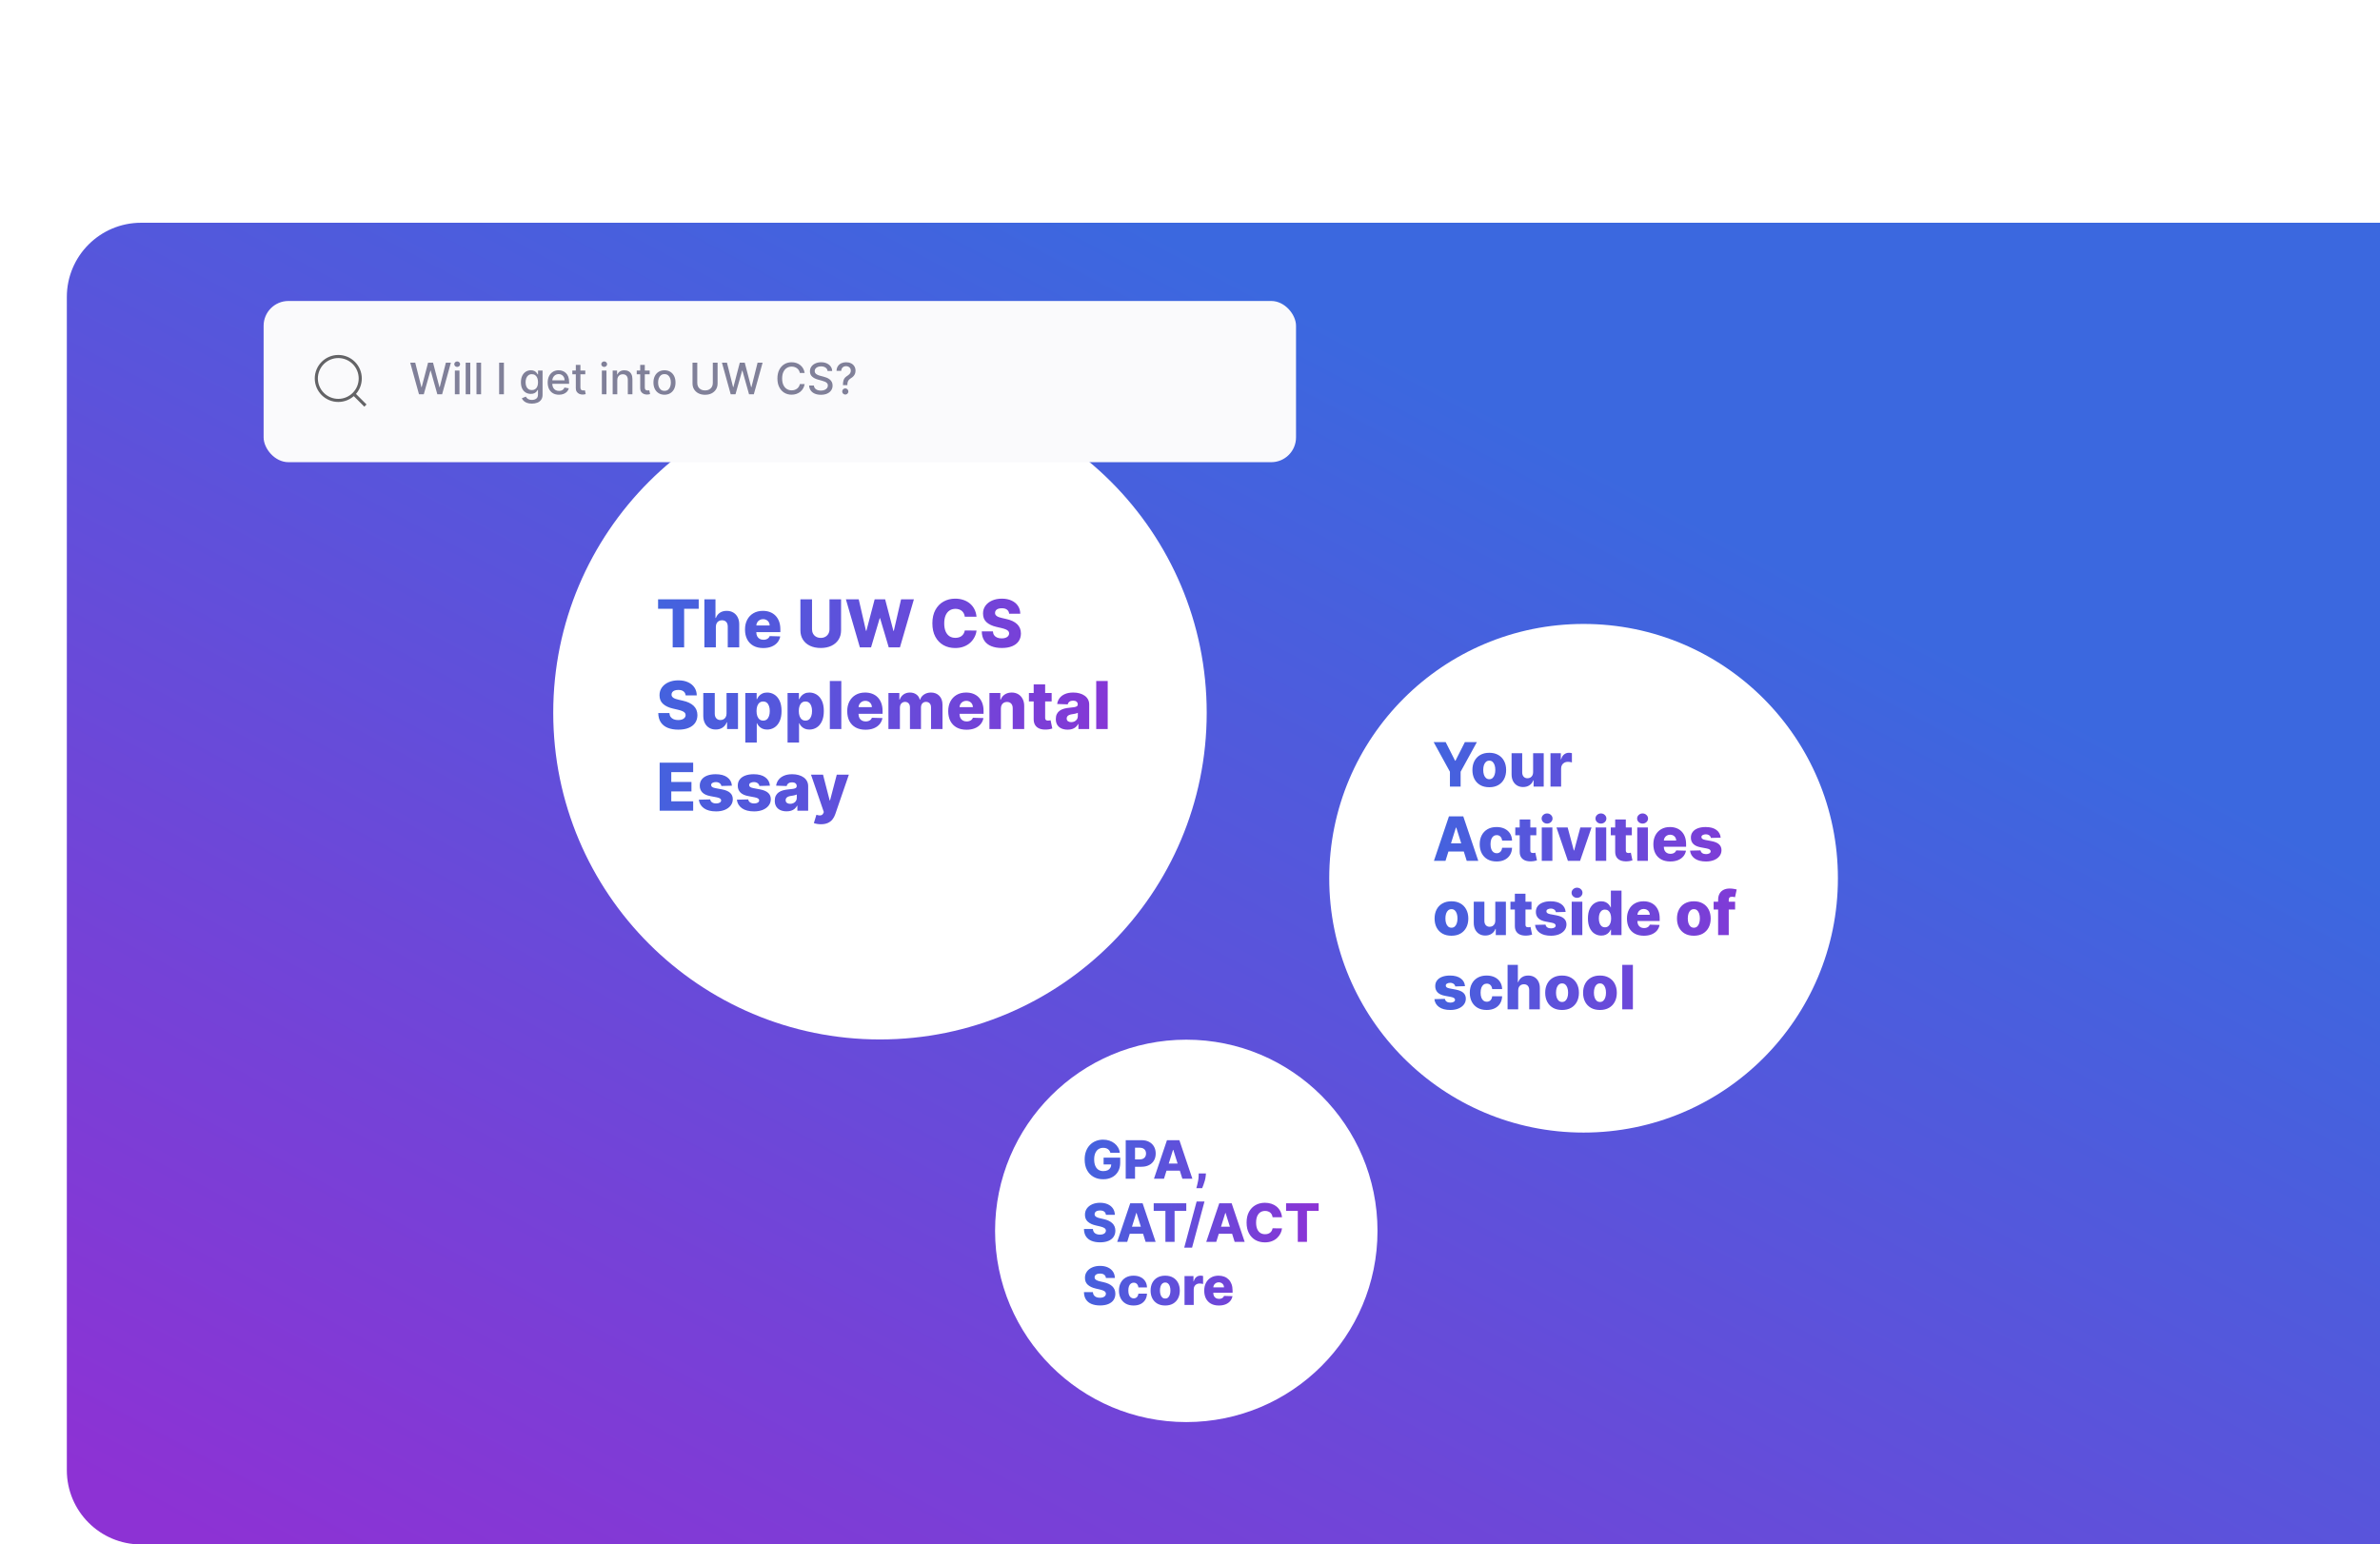 <svg width="641" height="416" viewBox="0 0 641 416" fill="none" xmlns="http://www.w3.org/2000/svg">
<path d="M18 80C18 68.954 26.954 60 38 60H650V416H38C26.954 416 18 407.046 18 396V80Z" fill="url(#paint0_linear_103_561)"/>
<g filter="url(#filter0_d_103_561)">
<circle cx="237" cy="190" r="88" fill="white"/>
</g>
<path d="M177.241 163.968V161.427H188.182V163.968H184.257V174.371H181.173V163.968H177.241ZM192.8 168.834V174.371H189.71V161.427H192.699V166.445H192.806C193.026 165.847 193.384 165.379 193.881 165.042C194.382 164.705 194.995 164.537 195.72 164.537C196.403 164.537 196.997 164.688 197.502 164.992C198.008 165.291 198.4 165.714 198.678 166.262C198.96 166.81 199.099 167.45 199.095 168.183V174.371H196.005V168.79C196.009 168.251 195.874 167.829 195.6 167.526C195.326 167.223 194.941 167.071 194.443 167.071C194.119 167.071 193.832 167.143 193.584 167.286C193.34 167.425 193.148 167.625 193.009 167.886C192.874 168.147 192.804 168.463 192.8 168.834ZM205.562 174.554C204.547 174.554 203.67 174.354 202.933 173.954C202.2 173.549 201.635 172.974 201.239 172.228C200.847 171.478 200.651 170.587 200.651 169.555C200.651 168.552 200.85 167.676 201.246 166.926C201.642 166.171 202.2 165.586 202.92 165.169C203.641 164.747 204.49 164.537 205.467 164.537C206.158 164.537 206.791 164.644 207.364 164.859C207.937 165.074 208.432 165.392 208.849 165.813C209.266 166.235 209.59 166.755 209.822 167.374C210.054 167.989 210.17 168.695 210.17 169.492V170.263H201.732V168.468H207.294C207.29 168.139 207.212 167.846 207.06 167.589C206.908 167.332 206.7 167.132 206.434 166.989C206.173 166.841 205.872 166.768 205.531 166.768C205.185 166.768 204.875 166.846 204.602 167.001C204.328 167.153 204.111 167.362 203.951 167.627C203.791 167.888 203.706 168.185 203.698 168.518V170.345C203.698 170.741 203.776 171.088 203.932 171.388C204.088 171.683 204.309 171.912 204.595 172.077C204.882 172.241 205.223 172.323 205.619 172.323C205.893 172.323 206.142 172.285 206.365 172.209C206.588 172.133 206.78 172.022 206.94 171.874C207.1 171.727 207.22 171.546 207.3 171.331L210.138 171.413C210.02 172.049 209.761 172.603 209.361 173.075C208.965 173.543 208.444 173.907 207.8 174.169C207.155 174.426 206.409 174.554 205.562 174.554ZM223.403 161.427H226.525V169.776C226.525 170.741 226.295 171.581 225.836 172.298C225.377 173.01 224.736 173.562 223.915 173.954C223.093 174.341 222.139 174.535 221.052 174.535C219.952 174.535 218.991 174.341 218.17 173.954C217.348 173.562 216.71 173.01 216.255 172.298C215.799 171.581 215.572 170.741 215.572 169.776V161.427H218.7V169.504C218.7 169.951 218.797 170.349 218.991 170.699C219.189 171.048 219.465 171.322 219.819 171.52C220.173 171.718 220.584 171.817 221.052 171.817C221.519 171.817 221.928 171.718 222.278 171.52C222.632 171.322 222.908 171.048 223.106 170.699C223.304 170.349 223.403 169.951 223.403 169.504V161.427ZM231.589 174.371L227.822 161.427H231.279L233.232 169.909H233.34L235.571 161.427H238.39L240.621 169.928H240.728L242.687 161.427H246.138L242.378 174.371H239.363L237.031 166.521H236.93L234.597 174.371H231.589ZM263.004 166.117H259.844C259.801 165.792 259.715 165.499 259.584 165.238C259.454 164.977 259.281 164.754 259.066 164.568C258.851 164.383 258.596 164.242 258.301 164.145C258.011 164.044 257.688 163.993 257.334 163.993C256.707 163.993 256.165 164.147 255.71 164.454C255.259 164.762 254.912 165.206 254.667 165.788C254.427 166.369 254.307 167.073 254.307 167.899C254.307 168.758 254.429 169.479 254.674 170.06C254.922 170.638 255.27 171.074 255.716 171.369C256.167 171.659 256.7 171.805 257.315 171.805C257.661 171.805 257.975 171.761 258.257 171.672C258.544 171.584 258.794 171.455 259.009 171.287C259.228 171.114 259.407 170.905 259.546 170.661C259.69 170.412 259.789 170.132 259.844 169.82L263.004 169.839C262.949 170.412 262.782 170.977 262.504 171.533C262.23 172.089 261.853 172.597 261.373 173.056C260.893 173.511 260.307 173.874 259.616 174.143C258.929 174.413 258.141 174.548 257.252 174.548C256.081 174.548 255.032 174.291 254.105 173.777C253.182 173.258 252.453 172.504 251.918 171.514C251.383 170.524 251.115 169.319 251.115 167.899C251.115 166.475 251.387 165.268 251.931 164.277C252.474 163.287 253.209 162.535 254.136 162.021C255.063 161.507 256.102 161.25 257.252 161.25C258.036 161.25 258.761 161.36 259.426 161.579C260.092 161.794 260.678 162.11 261.183 162.527C261.689 162.94 262.1 163.447 262.416 164.05C262.732 164.652 262.928 165.341 263.004 166.117ZM271.79 165.308C271.748 164.844 271.561 164.484 271.228 164.227C270.899 163.966 270.429 163.835 269.818 163.835C269.414 163.835 269.077 163.888 268.807 163.993C268.538 164.098 268.335 164.244 268.2 164.429C268.066 164.61 267.996 164.819 267.992 165.055C267.983 165.249 268.021 165.419 268.106 165.567C268.194 165.714 268.321 165.845 268.485 165.959C268.653 166.068 268.856 166.165 269.092 166.249C269.328 166.334 269.593 166.407 269.888 166.471L271 166.723C271.641 166.862 272.205 167.048 272.694 167.279C273.187 167.511 273.6 167.787 273.933 168.107C274.27 168.428 274.525 168.796 274.698 169.213C274.87 169.631 274.959 170.098 274.963 170.617C274.959 171.434 274.752 172.136 274.344 172.721C273.935 173.307 273.347 173.756 272.58 174.067C271.818 174.379 270.897 174.535 269.818 174.535C268.736 174.535 267.792 174.373 266.987 174.048C266.182 173.724 265.556 173.231 265.11 172.57C264.663 171.908 264.434 171.072 264.421 170.06H267.417C267.442 170.478 267.554 170.825 267.752 171.103C267.95 171.381 268.222 171.592 268.567 171.735C268.917 171.879 269.321 171.95 269.781 171.95C270.202 171.95 270.56 171.893 270.855 171.779C271.154 171.666 271.384 171.508 271.544 171.305C271.704 171.103 271.786 170.871 271.79 170.61C271.786 170.366 271.71 170.157 271.563 169.985C271.415 169.808 271.188 169.656 270.88 169.529C270.577 169.399 270.189 169.279 269.717 169.169L268.365 168.853C267.244 168.596 266.361 168.181 265.717 167.608C265.072 167.031 264.752 166.251 264.756 165.27C264.752 164.469 264.967 163.768 265.401 163.165C265.835 162.563 266.435 162.093 267.202 161.756C267.969 161.419 268.843 161.25 269.825 161.25C270.828 161.25 271.698 161.421 272.435 161.762C273.177 162.099 273.752 162.573 274.16 163.184C274.569 163.795 274.778 164.503 274.786 165.308H271.79ZM184.661 187.308C184.619 186.844 184.432 186.484 184.099 186.227C183.77 185.966 183.3 185.835 182.689 185.835C182.285 185.835 181.948 185.888 181.678 185.993C181.408 186.098 181.206 186.244 181.071 186.429C180.937 186.61 180.867 186.819 180.863 187.055C180.854 187.249 180.892 187.419 180.977 187.567C181.065 187.714 181.192 187.845 181.356 187.959C181.524 188.068 181.727 188.165 181.963 188.249C182.199 188.334 182.464 188.407 182.759 188.471L183.871 188.723C184.512 188.862 185.076 189.048 185.565 189.279C186.058 189.511 186.471 189.787 186.804 190.107C187.141 190.428 187.396 190.796 187.569 191.213C187.741 191.631 187.83 192.098 187.834 192.617C187.83 193.434 187.623 194.136 187.215 194.721C186.806 195.307 186.218 195.756 185.451 196.067C184.689 196.379 183.768 196.535 182.689 196.535C181.607 196.535 180.663 196.373 179.858 196.048C179.053 195.724 178.427 195.231 177.981 194.57C177.534 193.908 177.305 193.072 177.292 192.06H180.288C180.313 192.478 180.425 192.825 180.623 193.103C180.821 193.381 181.092 193.592 181.438 193.735C181.788 193.879 182.192 193.95 182.651 193.95C183.073 193.95 183.431 193.893 183.726 193.779C184.025 193.666 184.255 193.508 184.415 193.305C184.575 193.103 184.657 192.871 184.661 192.61C184.657 192.366 184.581 192.157 184.434 191.985C184.286 191.808 184.059 191.656 183.751 191.529C183.448 191.399 183.06 191.279 182.588 191.169L181.236 190.853C180.115 190.596 179.232 190.181 178.588 189.608C177.943 189.031 177.623 188.251 177.627 187.27C177.623 186.469 177.838 185.768 178.272 185.165C178.706 184.563 179.306 184.093 180.073 183.756C180.84 183.419 181.714 183.25 182.696 183.25C183.699 183.25 184.569 183.421 185.306 183.762C186.048 184.099 186.623 184.573 187.031 185.184C187.44 185.795 187.649 186.503 187.657 187.308H184.661ZM195.677 192.18V186.663H198.762V196.371H195.817V194.563H195.715C195.5 195.157 195.134 195.629 194.616 195.979C194.102 196.324 193.48 196.497 192.751 196.497C192.09 196.497 191.508 196.346 191.007 196.042C190.505 195.739 190.116 195.315 189.838 194.772C189.559 194.224 189.418 193.584 189.414 192.85V186.663H192.505V192.244C192.509 192.77 192.648 193.185 192.922 193.489C193.196 193.792 193.569 193.944 194.041 193.944C194.348 193.944 194.624 193.876 194.868 193.742C195.117 193.603 195.313 193.402 195.456 193.141C195.604 192.876 195.677 192.555 195.677 192.18ZM200.729 200.011V186.663H203.788V188.325H203.883C204.009 188.03 204.188 187.746 204.42 187.472C204.656 187.198 204.955 186.975 205.317 186.802C205.684 186.625 206.122 186.537 206.632 186.537C207.306 186.537 207.936 186.713 208.522 187.067C209.112 187.421 209.588 187.967 209.95 188.704C210.312 189.442 210.494 190.381 210.494 191.523C210.494 192.623 210.319 193.544 209.969 194.285C209.624 195.027 209.156 195.583 208.566 195.954C207.98 196.324 207.329 196.51 206.613 196.51C206.124 196.51 205.701 196.43 205.343 196.27C204.985 196.11 204.683 195.899 204.439 195.638C204.199 195.376 204.013 195.096 203.883 194.797H203.819V200.011H200.729ZM203.756 191.517C203.756 192.039 203.826 192.494 203.965 192.882C204.108 193.27 204.312 193.571 204.578 193.786C204.848 193.996 205.17 194.102 205.545 194.102C205.924 194.102 206.246 193.996 206.512 193.786C206.777 193.571 206.977 193.27 207.112 192.882C207.251 192.494 207.321 192.039 207.321 191.517C207.321 190.994 207.251 190.541 207.112 190.158C206.977 189.775 206.777 189.478 206.512 189.267C206.251 189.056 205.928 188.951 205.545 188.951C205.166 188.951 204.843 189.054 204.578 189.261C204.312 189.467 204.108 189.762 203.965 190.145C203.826 190.529 203.756 190.986 203.756 191.517ZM212.113 200.011V186.663H215.172V188.325H215.267C215.393 188.03 215.572 187.746 215.804 187.472C216.04 187.198 216.339 186.975 216.702 186.802C217.068 186.625 217.506 186.537 218.016 186.537C218.69 186.537 219.32 186.713 219.906 187.067C220.496 187.421 220.972 187.967 221.334 188.704C221.697 189.442 221.878 190.381 221.878 191.523C221.878 192.623 221.703 193.544 221.353 194.285C221.008 195.027 220.54 195.583 219.95 195.954C219.365 196.324 218.714 196.51 217.997 196.51C217.509 196.51 217.085 196.43 216.727 196.27C216.369 196.11 216.068 195.899 215.823 195.638C215.583 195.376 215.398 195.096 215.267 194.797H215.204V200.011H212.113ZM215.141 191.517C215.141 192.039 215.21 192.494 215.349 192.882C215.492 193.27 215.697 193.571 215.962 193.786C216.232 193.996 216.554 194.102 216.929 194.102C217.308 194.102 217.631 193.996 217.896 193.786C218.162 193.571 218.362 193.27 218.497 192.882C218.636 192.494 218.705 192.039 218.705 191.517C218.705 190.994 218.636 190.541 218.497 190.158C218.362 189.775 218.162 189.478 217.896 189.267C217.635 189.056 217.313 188.951 216.929 188.951C216.55 188.951 216.228 189.054 215.962 189.261C215.697 189.467 215.492 189.762 215.349 190.145C215.21 190.529 215.141 190.986 215.141 191.517ZM226.588 183.427V196.371H223.498V183.427H226.588ZM233.093 196.554C232.078 196.554 231.201 196.354 230.464 195.954C229.731 195.549 229.166 194.974 228.77 194.228C228.378 193.478 228.182 192.587 228.182 191.555C228.182 190.552 228.38 189.676 228.776 188.926C229.173 188.171 229.731 187.586 230.451 187.169C231.172 186.747 232.021 186.537 232.998 186.537C233.689 186.537 234.321 186.644 234.894 186.859C235.467 187.074 235.963 187.392 236.38 187.813C236.797 188.235 237.121 188.755 237.353 189.374C237.585 189.989 237.701 190.695 237.701 191.492V192.263H229.263V190.468H234.825C234.821 190.139 234.743 189.846 234.591 189.589C234.439 189.332 234.231 189.132 233.965 188.989C233.704 188.841 233.403 188.768 233.062 188.768C232.716 188.768 232.406 188.846 232.133 189.001C231.859 189.153 231.642 189.362 231.482 189.627C231.321 189.888 231.237 190.185 231.229 190.518V192.345C231.229 192.741 231.307 193.088 231.463 193.388C231.618 193.683 231.84 193.912 232.126 194.077C232.413 194.241 232.754 194.323 233.15 194.323C233.424 194.323 233.673 194.285 233.896 194.209C234.119 194.133 234.311 194.022 234.471 193.874C234.631 193.727 234.751 193.546 234.831 193.331L237.669 193.413C237.551 194.049 237.292 194.603 236.892 195.075C236.496 195.543 235.975 195.907 235.331 196.169C234.686 196.426 233.94 196.554 233.093 196.554ZM239.279 196.371V186.663H242.218V188.445H242.325C242.528 187.855 242.869 187.39 243.349 187.048C243.83 186.707 244.403 186.537 245.068 186.537C245.743 186.537 246.32 186.709 246.8 187.055C247.281 187.4 247.586 187.864 247.717 188.445H247.818C247.999 187.868 248.353 187.407 248.88 187.061C249.406 186.711 250.028 186.537 250.744 186.537C251.663 186.537 252.408 186.831 252.981 187.421C253.554 188.007 253.841 188.812 253.841 189.836V196.371H250.75V190.544C250.75 190.059 250.626 189.69 250.377 189.438C250.129 189.18 249.807 189.052 249.41 189.052C248.985 189.052 248.65 189.191 248.406 189.469C248.165 189.743 248.045 190.112 248.045 190.575V196.371H245.075V190.512C245.075 190.061 244.953 189.705 244.708 189.444C244.464 189.183 244.141 189.052 243.741 189.052C243.472 189.052 243.233 189.117 243.027 189.248C242.821 189.374 242.658 189.555 242.54 189.791C242.427 190.027 242.37 190.305 242.37 190.626V196.371H239.279ZM260.294 196.554C259.278 196.554 258.402 196.354 257.665 195.954C256.932 195.549 256.367 194.974 255.971 194.228C255.579 193.478 255.383 192.587 255.383 191.555C255.383 190.552 255.581 189.676 255.977 188.926C256.373 188.171 256.932 187.586 257.652 187.169C258.373 186.747 259.222 186.537 260.199 186.537C260.89 186.537 261.522 186.644 262.095 186.859C262.668 187.074 263.163 187.392 263.58 187.813C263.998 188.235 264.322 188.755 264.554 189.374C264.785 189.989 264.901 190.695 264.901 191.492V192.263H256.464V190.468H262.026C262.021 190.139 261.943 189.846 261.792 189.589C261.64 189.332 261.432 189.132 261.166 188.989C260.905 188.841 260.604 188.768 260.262 188.768C259.917 188.768 259.607 188.846 259.333 189.001C259.059 189.153 258.842 189.362 258.682 189.627C258.522 189.888 258.438 190.185 258.429 190.518V192.345C258.429 192.741 258.507 193.088 258.663 193.388C258.819 193.683 259.04 193.912 259.327 194.077C259.613 194.241 259.955 194.323 260.351 194.323C260.625 194.323 260.873 194.285 261.097 194.209C261.32 194.133 261.512 194.022 261.672 193.874C261.832 193.727 261.952 193.546 262.032 193.331L264.87 193.413C264.752 194.049 264.493 194.603 264.092 195.075C263.696 195.543 263.176 195.907 262.531 196.169C261.887 196.426 261.141 196.554 260.294 196.554ZM269.57 190.834V196.371H266.48V186.663H269.419V188.445H269.526C269.741 187.851 270.108 187.386 270.626 187.048C271.144 186.707 271.761 186.537 272.478 186.537C273.16 186.537 273.752 186.69 274.254 186.998C274.759 187.301 275.151 187.727 275.429 188.275C275.712 188.818 275.851 189.454 275.846 190.183V196.371H272.756V190.79C272.76 190.251 272.623 189.829 272.345 189.526C272.071 189.223 271.69 189.071 271.201 189.071C270.877 189.071 270.59 189.143 270.341 189.286C270.097 189.425 269.907 189.625 269.773 189.886C269.642 190.147 269.575 190.463 269.57 190.834ZM283.239 186.663V188.938H277.115V186.663H283.239ZM278.398 184.337H281.489V193.318C281.489 193.508 281.518 193.662 281.577 193.779C281.64 193.893 281.731 193.975 281.849 194.026C281.967 194.072 282.108 194.096 282.272 194.096C282.39 194.096 282.515 194.085 282.645 194.064C282.78 194.039 282.881 194.018 282.949 194.001L283.416 196.232C283.269 196.274 283.06 196.327 282.791 196.39C282.525 196.453 282.207 196.493 281.836 196.51C281.112 196.544 280.49 196.459 279.972 196.257C279.458 196.051 279.064 195.73 278.79 195.296C278.52 194.862 278.39 194.317 278.398 193.659V184.337ZM287.553 196.535C286.934 196.535 286.384 196.432 285.903 196.225C285.427 196.015 285.05 195.699 284.772 195.277C284.498 194.852 284.361 194.319 284.361 193.678C284.361 193.139 284.456 192.684 284.646 192.313C284.835 191.942 285.097 191.641 285.429 191.409C285.762 191.178 286.146 191.003 286.58 190.885C287.014 190.763 287.477 190.68 287.97 190.638C288.522 190.588 288.967 190.535 289.304 190.48C289.641 190.421 289.885 190.339 290.037 190.234C290.193 190.124 290.271 189.971 290.271 189.772V189.741C290.271 189.416 290.159 189.166 289.936 188.989C289.712 188.812 289.411 188.723 289.032 188.723C288.623 188.723 288.295 188.812 288.046 188.989C287.797 189.166 287.639 189.41 287.572 189.722L284.722 189.621C284.806 189.031 285.023 188.504 285.373 188.041C285.726 187.573 286.211 187.206 286.826 186.941C287.446 186.671 288.189 186.537 289.057 186.537C289.677 186.537 290.248 186.61 290.77 186.758C291.292 186.901 291.748 187.112 292.135 187.39C292.523 187.664 292.822 188.001 293.033 188.401C293.248 188.801 293.355 189.258 293.355 189.772V196.371H290.448V195.018H290.372C290.199 195.347 289.978 195.625 289.708 195.853C289.443 196.08 289.129 196.251 288.766 196.364C288.408 196.478 288.004 196.535 287.553 196.535ZM288.507 194.513C288.84 194.513 289.139 194.445 289.405 194.31C289.674 194.176 289.889 193.99 290.049 193.754C290.21 193.514 290.29 193.236 290.29 192.92V191.997C290.201 192.044 290.094 192.086 289.967 192.124C289.845 192.162 289.71 192.197 289.563 192.231C289.415 192.265 289.264 192.294 289.108 192.32C288.952 192.345 288.802 192.368 288.659 192.389C288.368 192.435 288.12 192.507 287.913 192.604C287.711 192.701 287.555 192.827 287.446 192.983C287.34 193.135 287.288 193.316 287.288 193.527C287.288 193.847 287.401 194.091 287.629 194.26C287.861 194.428 288.153 194.513 288.507 194.513ZM298.335 183.427V196.371H295.245V183.427H298.335ZM177.665 218.371V205.427H186.69V207.968H180.793V210.622H186.229V213.169H180.793V215.83H186.69V218.371H177.665ZM197.125 211.627L194.287 211.703C194.258 211.501 194.177 211.322 194.047 211.166C193.916 211.006 193.746 210.881 193.535 210.793C193.328 210.7 193.088 210.654 192.814 210.654C192.456 210.654 192.151 210.725 191.898 210.869C191.649 211.012 191.527 211.206 191.531 211.45C191.527 211.64 191.603 211.804 191.759 211.943C191.919 212.082 192.203 212.194 192.612 212.278L194.483 212.632C195.452 212.817 196.173 213.125 196.644 213.555C197.121 213.985 197.361 214.553 197.365 215.261C197.361 215.927 197.163 216.506 196.771 216.999C196.383 217.492 195.852 217.876 195.178 218.15C194.504 218.419 193.733 218.554 192.865 218.554C191.479 218.554 190.385 218.27 189.585 217.701C188.788 217.128 188.333 216.361 188.22 215.4L191.272 215.324C191.34 215.678 191.515 215.948 191.797 216.133C192.079 216.319 192.439 216.412 192.878 216.412C193.274 216.412 193.596 216.338 193.845 216.19C194.093 216.043 194.22 215.847 194.224 215.603C194.22 215.383 194.123 215.209 193.933 215.078C193.743 214.943 193.446 214.838 193.042 214.762L191.348 214.44C190.375 214.263 189.65 213.936 189.174 213.46C188.698 212.98 188.462 212.369 188.466 211.627C188.462 210.978 188.635 210.424 188.984 209.965C189.334 209.501 189.831 209.147 190.476 208.903C191.121 208.659 191.881 208.537 192.758 208.537C194.072 208.537 195.109 208.813 195.867 209.364C196.625 209.912 197.045 210.666 197.125 211.627ZM207.362 211.627L204.524 211.703C204.495 211.501 204.415 211.322 204.284 211.166C204.153 211.006 203.983 210.881 203.772 210.793C203.566 210.7 203.325 210.654 203.052 210.654C202.693 210.654 202.388 210.725 202.135 210.869C201.887 211.012 201.764 211.206 201.769 211.45C201.764 211.64 201.84 211.804 201.996 211.943C202.156 212.082 202.441 212.194 202.849 212.278L204.72 212.632C205.689 212.817 206.41 213.125 206.882 213.555C207.358 213.985 207.598 214.553 207.602 215.261C207.598 215.927 207.4 216.506 207.008 216.999C206.62 217.492 206.09 217.876 205.415 218.15C204.741 218.419 203.97 218.554 203.102 218.554C201.716 218.554 200.623 218.27 199.822 217.701C199.026 217.128 198.571 216.361 198.457 215.4L201.509 215.324C201.577 215.678 201.752 215.948 202.034 216.133C202.316 216.319 202.677 216.412 203.115 216.412C203.511 216.412 203.833 216.338 204.082 216.19C204.33 216.043 204.457 215.847 204.461 215.603C204.457 215.383 204.36 215.209 204.17 215.078C203.981 214.943 203.684 214.838 203.279 214.762L201.585 214.44C200.612 214.263 199.887 213.936 199.411 213.46C198.935 212.98 198.699 212.369 198.703 211.627C198.699 210.978 198.872 210.424 199.222 209.965C199.571 209.501 200.068 209.147 200.713 208.903C201.358 208.659 202.118 208.537 202.995 208.537C204.309 208.537 205.346 208.813 206.104 209.364C206.863 209.912 207.282 210.666 207.362 211.627ZM211.86 218.535C211.241 218.535 210.691 218.432 210.211 218.225C209.735 218.015 209.358 217.699 209.079 217.277C208.806 216.852 208.669 216.319 208.669 215.678C208.669 215.139 208.763 214.684 208.953 214.313C209.143 213.942 209.404 213.641 209.737 213.409C210.07 213.178 210.453 213.003 210.887 212.885C211.321 212.763 211.785 212.68 212.278 212.638C212.829 212.588 213.274 212.535 213.611 212.48C213.948 212.421 214.193 212.339 214.344 212.234C214.5 212.124 214.578 211.971 214.578 211.772V211.741C214.578 211.416 214.466 211.166 214.243 210.989C214.02 210.812 213.719 210.723 213.339 210.723C212.931 210.723 212.602 210.812 212.353 210.989C212.105 211.166 211.947 211.41 211.879 211.722L209.029 211.621C209.113 211.031 209.33 210.504 209.68 210.041C210.034 209.573 210.518 209.206 211.134 208.941C211.753 208.671 212.497 208.537 213.365 208.537C213.984 208.537 214.555 208.61 215.077 208.758C215.6 208.901 216.055 209.112 216.443 209.39C216.83 209.664 217.129 210.001 217.34 210.401C217.555 210.801 217.662 211.258 217.662 211.772V218.371H214.755V217.018H214.679C214.506 217.347 214.285 217.625 214.016 217.853C213.75 218.08 213.436 218.251 213.074 218.364C212.716 218.478 212.311 218.535 211.86 218.535ZM212.815 216.513C213.148 216.513 213.447 216.445 213.712 216.31C213.982 216.176 214.197 215.99 214.357 215.754C214.517 215.514 214.597 215.236 214.597 214.92V213.997C214.509 214.044 214.401 214.086 214.275 214.124C214.153 214.162 214.018 214.197 213.87 214.231C213.723 214.265 213.571 214.294 213.415 214.32C213.259 214.345 213.11 214.368 212.966 214.389C212.676 214.435 212.427 214.507 212.221 214.604C212.018 214.701 211.862 214.827 211.753 214.983C211.648 215.135 211.595 215.316 211.595 215.527C211.595 215.847 211.709 216.091 211.936 216.26C212.168 216.428 212.461 216.513 212.815 216.513ZM221.094 222.011C220.723 222.011 220.374 221.982 220.045 221.923C219.716 221.868 219.434 221.794 219.198 221.702L219.881 219.458C220.184 219.559 220.458 219.618 220.702 219.635C220.951 219.652 221.164 219.612 221.341 219.515C221.522 219.422 221.661 219.256 221.758 219.015L221.878 218.725L218.427 208.663H221.663L223.452 215.59H223.553L225.367 208.663H228.622L224.962 219.3C224.785 219.831 224.535 220.298 224.21 220.703C223.89 221.112 223.475 221.432 222.965 221.664C222.459 221.895 221.836 222.011 221.094 222.011Z" fill="url(#paint1_linear_103_561)"/>
<g filter="url(#filter1_d_103_561)">
<circle cx="426.5" cy="234.5" r="68.5" fill="white"/>
</g>
<path d="M386.122 199.886H389.358L391.893 204.902H391.998L394.532 199.886H397.769L393.385 207.869V211.872H390.506V207.869L386.122 199.886ZM401.103 212.042C400.159 212.042 399.348 211.849 398.669 211.463C397.994 211.072 397.473 210.53 397.106 209.836C396.743 209.137 396.562 208.327 396.562 207.407C396.562 206.482 396.743 205.672 397.106 204.978C397.473 204.279 397.994 203.737 398.669 203.351C399.348 202.961 400.159 202.765 401.103 202.765C402.048 202.765 402.857 202.961 403.532 203.351C404.211 203.737 404.732 204.279 405.095 204.978C405.462 205.672 405.645 206.482 405.645 207.407C405.645 208.327 405.462 209.137 405.095 209.836C404.732 210.53 404.211 211.072 403.532 211.463C402.857 211.849 402.048 212.042 401.103 212.042ZM401.121 209.882C401.464 209.882 401.755 209.777 401.993 209.566C402.231 209.356 402.412 209.063 402.537 208.688C402.666 208.314 402.73 207.881 402.73 207.389C402.73 206.89 402.666 206.453 402.537 206.078C402.412 205.704 402.231 205.411 401.993 205.2C401.755 204.989 401.464 204.884 401.121 204.884C400.766 204.884 400.465 204.989 400.22 205.2C399.978 205.411 399.792 205.704 399.664 206.078C399.539 206.453 399.476 206.89 399.476 207.389C399.476 207.881 399.539 208.314 399.664 208.688C399.792 209.063 399.978 209.356 400.22 209.566C400.465 209.777 400.766 209.882 401.121 209.882ZM412.911 207.992V202.883H415.767V211.872H413.04V210.198H412.946C412.747 210.749 412.408 211.186 411.928 211.509C411.452 211.829 410.876 211.989 410.201 211.989C409.589 211.989 409.05 211.849 408.586 211.568C408.122 211.287 407.761 210.895 407.503 210.392C407.246 209.884 407.115 209.291 407.111 208.612V202.883H409.973V208.05C409.977 208.538 410.106 208.922 410.359 209.203C410.613 209.484 410.958 209.625 411.395 209.625C411.68 209.625 411.936 209.562 412.162 209.438C412.392 209.309 412.574 209.123 412.706 208.882C412.843 208.636 412.911 208.339 412.911 207.992ZM417.589 211.872V202.883H420.369V204.521H420.463C420.626 203.928 420.894 203.487 421.264 203.199C421.635 202.906 422.066 202.76 422.558 202.76C422.691 202.76 422.827 202.769 422.968 202.789C423.108 202.804 423.239 202.83 423.36 202.865V205.352C423.223 205.306 423.044 205.268 422.821 205.241C422.603 205.214 422.408 205.2 422.236 205.2C421.896 205.2 421.59 205.276 421.317 205.428C421.048 205.577 420.835 205.785 420.679 206.055C420.527 206.32 420.451 206.632 420.451 206.991V211.872H417.589ZM389.312 231.872H386.198L390.242 219.886H394.099L398.143 231.872H395.03L392.215 222.906H392.121L389.312 231.872ZM388.896 227.155H395.404V229.356H388.896V227.155ZM403.067 232.042C402.119 232.042 401.305 231.847 400.626 231.457C399.951 231.067 399.432 230.524 399.07 229.83C398.707 229.131 398.525 228.324 398.525 227.407C398.525 226.486 398.707 225.678 399.07 224.984C399.436 224.285 399.957 223.741 400.632 223.351C401.311 222.961 402.121 222.765 403.061 222.765C403.892 222.765 404.616 222.916 405.232 223.216C405.853 223.517 406.337 223.942 406.684 224.492C407.035 225.038 407.22 225.68 407.24 226.418H404.565C404.511 225.957 404.354 225.596 404.097 225.335C403.843 225.073 403.512 224.943 403.102 224.943C402.77 224.943 402.48 225.036 402.23 225.224C401.98 225.407 401.785 225.68 401.645 226.043C401.508 226.402 401.44 226.847 401.44 227.377C401.44 227.908 401.508 228.357 401.645 228.724C401.785 229.086 401.98 229.361 402.23 229.549C402.48 229.732 402.77 229.824 403.102 229.824C403.367 229.824 403.601 229.767 403.804 229.654C404.011 229.541 404.181 229.375 404.314 229.157C404.446 228.934 404.53 228.665 404.565 228.349H407.24C407.213 229.09 407.027 229.738 406.684 230.292C406.344 230.846 405.866 231.277 405.25 231.585C404.637 231.89 403.91 232.042 403.067 232.042ZM413.779 222.883V224.989H408.108V222.883H413.779ZM409.296 220.729H412.158V229.045C412.158 229.221 412.185 229.363 412.24 229.473C412.298 229.578 412.382 229.654 412.491 229.701C412.6 229.744 412.731 229.765 412.883 229.765C412.993 229.765 413.108 229.756 413.229 229.736C413.354 229.713 413.447 229.693 413.51 229.677L413.943 231.743C413.806 231.783 413.613 231.831 413.363 231.89C413.117 231.948 412.823 231.985 412.479 232.001C411.808 232.032 411.233 231.954 410.753 231.767C410.277 231.576 409.912 231.279 409.658 230.877C409.409 230.475 409.288 229.97 409.296 229.361V220.729ZM415.239 231.872V222.883H418.101V231.872H415.239ZM416.673 221.835C416.271 221.835 415.926 221.702 415.637 221.437C415.348 221.168 415.204 220.844 415.204 220.465C415.204 220.091 415.348 219.771 415.637 219.505C415.926 219.236 416.271 219.102 416.673 219.102C417.079 219.102 417.424 219.236 417.709 219.505C417.998 219.771 418.142 220.091 418.142 220.465C418.142 220.844 417.998 221.168 417.709 221.437C417.424 221.702 417.079 221.835 416.673 221.835ZM428.643 222.883L425.559 231.872H422.281L419.203 222.883H422.217L423.873 229.075H423.967L425.629 222.883H428.643ZM429.741 231.872V222.883H432.603V231.872H429.741ZM431.174 221.835C430.773 221.835 430.427 221.702 430.139 221.437C429.85 221.168 429.705 220.844 429.705 220.465C429.705 220.091 429.85 219.771 430.139 219.505C430.427 219.236 430.773 219.102 431.174 219.102C431.58 219.102 431.926 219.236 432.21 219.505C432.499 219.771 432.644 220.091 432.644 220.465C432.644 220.844 432.499 221.168 432.21 221.437C431.926 221.702 431.58 221.835 431.174 221.835ZM439.498 222.883V224.989H433.827V222.883H439.498ZM435.015 220.729H437.877V229.045C437.877 229.221 437.905 229.363 437.959 229.473C438.018 229.578 438.102 229.654 438.211 229.701C438.32 229.744 438.451 229.765 438.603 229.765C438.712 229.765 438.827 229.756 438.948 229.736C439.073 229.713 439.167 229.693 439.229 229.677L439.662 231.743C439.526 231.783 439.333 231.831 439.083 231.89C438.837 231.948 438.543 231.985 438.199 232.001C437.528 232.032 436.953 231.954 436.473 231.767C435.997 231.576 435.632 231.279 435.378 230.877C435.128 230.475 435.008 229.97 435.015 229.361V220.729ZM440.959 231.872V222.883H443.821V231.872H440.959ZM442.393 221.835C441.991 221.835 441.645 221.702 441.357 221.437C441.068 221.168 440.924 220.844 440.924 220.465C440.924 220.091 441.068 219.771 441.357 219.505C441.645 219.236 441.991 219.102 442.393 219.102C442.798 219.102 443.144 219.236 443.429 219.505C443.717 219.771 443.862 220.091 443.862 220.465C443.862 220.844 443.717 221.168 443.429 221.437C443.144 221.702 442.798 221.835 442.393 221.835ZM449.845 232.042C448.904 232.042 448.093 231.857 447.41 231.486C446.731 231.111 446.208 230.579 445.841 229.888C445.478 229.194 445.297 228.368 445.297 227.412C445.297 226.484 445.48 225.672 445.847 224.978C446.214 224.279 446.731 223.737 447.398 223.351C448.065 222.961 448.852 222.765 449.757 222.765C450.397 222.765 450.982 222.865 451.513 223.064C452.043 223.263 452.502 223.558 452.888 223.948C453.274 224.338 453.575 224.82 453.789 225.393C454.004 225.963 454.111 226.617 454.111 227.354V228.068H446.298V226.406H451.448C451.444 226.101 451.372 225.83 451.232 225.592C451.091 225.354 450.898 225.169 450.652 225.036C450.41 224.9 450.131 224.831 449.815 224.831C449.495 224.831 449.209 224.904 448.955 225.048C448.701 225.188 448.5 225.382 448.352 225.627C448.204 225.869 448.126 226.144 448.118 226.453V228.144C448.118 228.511 448.19 228.833 448.335 229.11C448.479 229.383 448.684 229.596 448.949 229.748C449.214 229.9 449.53 229.976 449.897 229.976C450.151 229.976 450.381 229.941 450.588 229.871C450.795 229.8 450.972 229.697 451.12 229.56C451.269 229.424 451.38 229.256 451.454 229.057L454.082 229.133C453.973 229.722 453.733 230.235 453.362 230.672C452.995 231.106 452.513 231.443 451.916 231.685C451.319 231.923 450.629 232.042 449.845 232.042ZM463.421 225.627L460.794 225.698C460.766 225.51 460.692 225.345 460.571 225.2C460.45 225.052 460.292 224.937 460.097 224.855C459.906 224.769 459.683 224.726 459.43 224.726C459.098 224.726 458.815 224.792 458.581 224.925C458.351 225.058 458.238 225.237 458.242 225.464C458.238 225.639 458.308 225.791 458.452 225.92C458.601 226.049 458.864 226.152 459.243 226.23L460.975 226.558C461.872 226.73 462.54 227.015 462.977 227.412C463.417 227.81 463.64 228.337 463.644 228.993C463.64 229.609 463.457 230.146 463.094 230.602C462.735 231.059 462.243 231.414 461.619 231.667C460.994 231.917 460.28 232.042 459.477 232.042C458.193 232.042 457.18 231.779 456.439 231.252C455.702 230.721 455.28 230.011 455.175 229.121L458.002 229.051C458.064 229.379 458.226 229.629 458.488 229.8C458.749 229.972 459.083 230.058 459.488 230.058C459.855 230.058 460.154 229.99 460.384 229.853C460.614 229.717 460.731 229.535 460.735 229.309C460.731 229.106 460.641 228.944 460.466 228.823C460.29 228.698 460.015 228.601 459.641 228.53L458.072 228.232C457.171 228.068 456.5 227.766 456.059 227.325C455.618 226.88 455.399 226.314 455.403 225.627C455.399 225.027 455.559 224.513 455.883 224.088C456.207 223.659 456.667 223.331 457.264 223.105C457.861 222.879 458.566 222.765 459.377 222.765C460.595 222.765 461.554 223.021 462.257 223.532C462.959 224.039 463.347 224.738 463.421 225.627ZM390.915 252.042C389.971 252.042 389.159 251.849 388.481 251.463C387.805 251.072 387.285 250.53 386.918 249.836C386.555 249.137 386.374 248.327 386.374 247.407C386.374 246.482 386.555 245.672 386.918 244.978C387.285 244.279 387.805 243.737 388.481 243.351C389.159 242.961 389.971 242.765 390.915 242.765C391.859 242.765 392.669 242.961 393.344 243.351C394.023 243.737 394.544 244.279 394.907 244.978C395.274 245.672 395.457 246.482 395.457 247.407C395.457 248.327 395.274 249.137 394.907 249.836C394.544 250.53 394.023 251.072 393.344 251.463C392.669 251.849 391.859 252.042 390.915 252.042ZM390.933 249.882C391.276 249.882 391.567 249.777 391.805 249.566C392.043 249.356 392.224 249.063 392.349 248.688C392.478 248.314 392.542 247.881 392.542 247.389C392.542 246.89 392.478 246.453 392.349 246.078C392.224 245.704 392.043 245.411 391.805 245.2C391.567 244.989 391.276 244.884 390.933 244.884C390.578 244.884 390.277 244.989 390.031 245.2C389.79 245.411 389.604 245.704 389.475 246.078C389.351 246.453 389.288 246.89 389.288 247.389C389.288 247.881 389.351 248.314 389.475 248.688C389.604 249.063 389.79 249.356 390.031 249.566C390.277 249.777 390.578 249.882 390.933 249.882ZM402.723 247.992V242.883H405.579V251.872H402.852V250.198H402.758C402.559 250.749 402.22 251.186 401.74 251.509C401.264 251.829 400.688 251.989 400.013 251.989C399.401 251.989 398.862 251.849 398.398 251.568C397.934 251.287 397.573 250.895 397.315 250.392C397.058 249.884 396.927 249.291 396.923 248.612V242.883H399.785V248.05C399.789 248.538 399.918 248.922 400.171 249.203C400.425 249.484 400.77 249.625 401.207 249.625C401.492 249.625 401.748 249.562 401.974 249.438C402.204 249.309 402.386 249.123 402.518 248.882C402.655 248.636 402.723 248.339 402.723 247.992ZM412.475 242.883V244.989H406.804V242.883H412.475ZM407.992 240.729H410.854V249.045C410.854 249.221 410.881 249.363 410.936 249.473C410.994 249.578 411.078 249.654 411.188 249.701C411.297 249.744 411.427 249.765 411.58 249.765C411.689 249.765 411.804 249.756 411.925 249.736C412.05 249.713 412.143 249.693 412.206 249.677L412.639 251.743C412.502 251.783 412.309 251.831 412.06 251.89C411.814 251.948 411.519 251.985 411.176 252.001C410.505 252.032 409.929 251.954 409.449 251.767C408.973 251.576 408.608 251.279 408.355 250.877C408.105 250.475 407.984 249.97 407.992 249.361V240.729ZM421.671 245.627L419.043 245.698C419.016 245.51 418.942 245.345 418.821 245.2C418.7 245.052 418.542 244.937 418.347 244.855C418.156 244.769 417.933 244.726 417.68 244.726C417.348 244.726 417.065 244.792 416.831 244.925C416.601 245.058 416.488 245.237 416.492 245.464C416.488 245.639 416.558 245.791 416.702 245.92C416.85 246.049 417.114 246.152 417.492 246.23L419.225 246.558C420.122 246.73 420.789 247.015 421.226 247.412C421.667 247.81 421.89 248.337 421.894 248.993C421.89 249.609 421.706 250.146 421.343 250.602C420.984 251.059 420.493 251.414 419.869 251.667C419.244 251.917 418.53 252.042 417.726 252.042C416.443 252.042 415.43 251.779 414.689 251.252C413.951 250.721 413.53 250.011 413.425 249.121L416.252 249.051C416.314 249.379 416.476 249.629 416.737 249.8C416.999 249.972 417.332 250.058 417.738 250.058C418.105 250.058 418.403 249.99 418.634 249.853C418.864 249.717 418.981 249.535 418.985 249.309C418.981 249.106 418.891 248.944 418.716 248.823C418.54 248.698 418.265 248.601 417.89 248.53L416.322 248.232C415.42 248.068 414.749 247.766 414.308 247.325C413.868 246.88 413.649 246.314 413.653 245.627C413.649 245.027 413.809 244.513 414.133 244.088C414.457 243.659 414.917 243.331 415.514 243.105C416.111 242.879 416.815 242.765 417.627 242.765C418.844 242.765 419.804 243.021 420.506 243.532C421.209 244.039 421.597 244.738 421.671 245.627ZM423.303 251.872V242.883H426.165V251.872H423.303ZM424.737 241.835C424.335 241.835 423.989 241.702 423.701 241.437C423.412 241.168 423.267 240.844 423.267 240.465C423.267 240.091 423.412 239.771 423.701 239.505C423.989 239.236 424.335 239.102 424.737 239.102C425.142 239.102 425.488 239.236 425.772 239.505C426.061 239.771 426.206 240.091 426.206 240.465C426.206 240.844 426.061 241.168 425.772 241.437C425.488 241.702 425.142 241.835 424.737 241.835ZM431.27 252.001C430.606 252.001 430.003 251.829 429.461 251.486C428.919 251.143 428.486 250.628 428.162 249.941C427.838 249.254 427.676 248.402 427.676 247.383C427.676 246.326 427.844 245.456 428.179 244.773C428.515 244.09 428.954 243.585 429.496 243.257C430.042 242.929 430.63 242.765 431.258 242.765C431.73 242.765 432.134 242.847 432.469 243.011C432.805 243.171 433.082 243.378 433.3 243.632C433.519 243.885 433.685 244.149 433.798 244.422H433.856V239.886H436.718V251.872H433.886V250.415H433.798C433.677 250.692 433.505 250.951 433.283 251.193C433.061 251.435 432.782 251.63 432.446 251.779C432.114 251.927 431.722 252.001 431.27 252.001ZM432.265 249.771C432.612 249.771 432.908 249.674 433.154 249.478C433.4 249.28 433.589 249.001 433.722 248.642C433.855 248.283 433.921 247.861 433.921 247.377C433.921 246.886 433.855 246.462 433.722 246.107C433.593 245.752 433.404 245.479 433.154 245.288C432.908 245.097 432.612 245.001 432.265 245.001C431.909 245.001 431.609 245.099 431.363 245.294C431.117 245.489 430.93 245.764 430.801 246.119C430.677 246.474 430.614 246.894 430.614 247.377C430.614 247.861 430.678 248.283 430.807 248.642C430.936 249.001 431.121 249.28 431.363 249.478C431.609 249.674 431.909 249.771 432.265 249.771ZM442.731 252.042C441.79 252.042 440.979 251.857 440.296 251.486C439.617 251.111 439.094 250.579 438.727 249.888C438.365 249.194 438.183 248.368 438.183 247.412C438.183 246.484 438.366 245.672 438.733 244.978C439.1 244.279 439.617 243.737 440.284 243.351C440.951 242.961 441.738 242.765 442.643 242.765C443.283 242.765 443.868 242.865 444.399 243.064C444.929 243.263 445.388 243.558 445.774 243.948C446.16 244.338 446.461 244.82 446.675 245.393C446.89 245.963 446.997 246.617 446.997 247.354V248.068H439.184V246.406H444.334C444.33 246.101 444.258 245.83 444.118 245.592C443.977 245.354 443.784 245.169 443.538 245.036C443.296 244.9 443.017 244.831 442.701 244.831C442.381 244.831 442.095 244.904 441.841 245.048C441.587 245.188 441.386 245.382 441.238 245.627C441.09 245.869 441.012 246.144 441.004 246.453V248.144C441.004 248.511 441.076 248.833 441.221 249.11C441.365 249.383 441.57 249.596 441.835 249.748C442.1 249.9 442.417 249.976 442.783 249.976C443.037 249.976 443.267 249.941 443.474 249.871C443.681 249.8 443.858 249.697 444.007 249.56C444.155 249.424 444.266 249.256 444.34 249.057L446.968 249.133C446.859 249.722 446.619 250.235 446.248 250.672C445.881 251.106 445.399 251.443 444.802 251.685C444.206 251.923 443.515 252.042 442.731 252.042ZM456.196 252.042C455.252 252.042 454.44 251.849 453.762 251.463C453.087 251.072 452.566 250.53 452.199 249.836C451.836 249.137 451.655 248.327 451.655 247.407C451.655 246.482 451.836 245.672 452.199 244.978C452.566 244.279 453.087 243.737 453.762 243.351C454.44 242.961 455.252 242.765 456.196 242.765C457.14 242.765 457.95 242.961 458.625 243.351C459.304 243.737 459.825 244.279 460.188 244.978C460.555 245.672 460.738 246.482 460.738 247.407C460.738 248.327 460.555 249.137 460.188 249.836C459.825 250.53 459.304 251.072 458.625 251.463C457.95 251.849 457.14 252.042 456.196 252.042ZM456.214 249.882C456.557 249.882 456.848 249.777 457.086 249.566C457.324 249.356 457.505 249.063 457.63 248.688C457.759 248.314 457.823 247.881 457.823 247.389C457.823 246.89 457.759 246.453 457.63 246.078C457.505 245.704 457.324 245.411 457.086 245.2C456.848 244.989 456.557 244.884 456.214 244.884C455.859 244.884 455.558 244.989 455.312 245.2C455.071 245.411 454.885 245.704 454.756 246.078C454.632 246.453 454.569 246.89 454.569 247.389C454.569 247.881 454.632 248.314 454.756 248.688C454.885 249.063 455.071 249.356 455.312 249.566C455.558 249.777 455.859 249.882 456.214 249.882ZM467.313 242.883V244.989H461.531V242.883H467.313ZM462.737 251.872V242.426C462.737 241.731 462.867 241.156 463.129 240.699C463.39 240.239 463.753 239.896 464.217 239.669C464.682 239.439 465.218 239.324 465.827 239.324C466.225 239.324 466.599 239.355 466.951 239.418C467.306 239.476 467.569 239.529 467.741 239.576L467.284 241.671C467.179 241.636 467.05 241.607 466.898 241.583C466.75 241.56 466.609 241.548 466.477 241.548C466.141 241.548 465.911 241.622 465.786 241.77C465.661 241.919 465.599 242.122 465.599 242.379V251.872H462.737ZM394.567 265.627L391.939 265.698C391.912 265.51 391.838 265.345 391.717 265.2C391.596 265.052 391.438 264.937 391.243 264.855C391.052 264.769 390.829 264.726 390.576 264.726C390.244 264.726 389.961 264.792 389.727 264.925C389.497 265.058 389.384 265.237 389.388 265.464C389.384 265.639 389.454 265.791 389.598 265.92C389.747 266.049 390.01 266.152 390.388 266.23L392.121 266.558C393.018 266.73 393.686 267.015 394.123 267.412C394.563 267.81 394.786 268.337 394.79 268.993C394.786 269.609 394.602 270.146 394.24 270.602C393.881 271.059 393.389 271.414 392.765 271.667C392.14 271.917 391.426 272.042 390.623 272.042C389.339 272.042 388.326 271.779 387.585 271.252C386.848 270.721 386.426 270.011 386.321 269.121L389.148 269.051C389.21 269.379 389.372 269.629 389.633 269.8C389.895 269.972 390.229 270.058 390.634 270.058C391.001 270.058 391.3 269.99 391.53 269.853C391.76 269.717 391.877 269.535 391.881 269.309C391.877 269.106 391.787 268.944 391.612 268.823C391.436 268.698 391.161 268.601 390.786 268.53L389.218 268.232C388.317 268.068 387.646 267.766 387.205 267.325C386.764 266.88 386.545 266.314 386.549 265.627C386.545 265.027 386.705 264.513 387.029 264.088C387.353 263.659 387.813 263.331 388.41 263.105C389.007 262.879 389.712 262.765 390.523 262.765C391.74 262.765 392.7 263.021 393.403 263.532C394.105 264.039 394.493 264.738 394.567 265.627ZM400.395 272.042C399.447 272.042 398.633 271.847 397.955 271.457C397.28 271.067 396.761 270.524 396.398 269.83C396.035 269.131 395.853 268.324 395.853 267.407C395.853 266.486 396.035 265.678 396.398 264.984C396.765 264.285 397.285 263.741 397.96 263.351C398.639 262.961 399.449 262.765 400.389 262.765C401.22 262.765 401.944 262.916 402.561 263.216C403.181 263.517 403.665 263.942 404.012 264.492C404.363 265.038 404.549 265.68 404.568 266.418H401.893C401.839 265.957 401.683 265.596 401.425 265.335C401.172 265.073 400.84 264.943 400.43 264.943C400.099 264.943 399.808 265.036 399.558 265.224C399.308 265.407 399.113 265.68 398.973 266.043C398.836 266.402 398.768 266.847 398.768 267.377C398.768 267.908 398.836 268.357 398.973 268.724C399.113 269.086 399.308 269.361 399.558 269.549C399.808 269.732 400.099 269.824 400.43 269.824C400.696 269.824 400.93 269.767 401.133 269.654C401.339 269.541 401.509 269.375 401.642 269.157C401.774 268.934 401.858 268.665 401.893 268.349H404.568C404.541 269.09 404.355 269.738 404.012 270.292C403.673 270.846 403.195 271.277 402.578 271.585C401.966 271.89 401.238 272.042 400.395 272.042ZM408.895 266.745V271.872H406.033V259.886H408.801V264.533H408.901C409.103 263.979 409.435 263.546 409.896 263.234C410.36 262.922 410.928 262.765 411.599 262.765C412.231 262.765 412.781 262.906 413.249 263.187C413.717 263.464 414.08 263.856 414.338 264.363C414.599 264.87 414.728 265.464 414.724 266.142V271.872H411.862V266.704C411.866 266.205 411.741 265.815 411.487 265.534C411.234 265.253 410.877 265.112 410.416 265.112C410.116 265.112 409.851 265.179 409.62 265.311C409.394 265.44 409.217 265.625 409.088 265.867C408.963 266.109 408.899 266.402 408.895 266.745ZM420.707 272.042C419.763 272.042 418.951 271.849 418.272 271.463C417.597 271.072 417.076 270.53 416.71 269.836C416.347 269.137 416.165 268.327 416.165 267.407C416.165 266.482 416.347 265.672 416.71 264.978C417.076 264.279 417.597 263.737 418.272 263.351C418.951 262.961 419.763 262.765 420.707 262.765C421.651 262.765 422.461 262.961 423.136 263.351C423.815 263.737 424.336 264.279 424.698 264.978C425.065 265.672 425.249 266.482 425.249 267.407C425.249 268.327 425.065 269.137 424.698 269.836C424.336 270.53 423.815 271.072 423.136 271.463C422.461 271.849 421.651 272.042 420.707 272.042ZM420.724 269.882C421.068 269.882 421.359 269.777 421.597 269.566C421.835 269.356 422.016 269.063 422.141 268.688C422.27 268.314 422.334 267.881 422.334 267.389C422.334 266.89 422.27 266.453 422.141 266.078C422.016 265.704 421.835 265.411 421.597 265.2C421.359 264.989 421.068 264.884 420.724 264.884C420.369 264.884 420.069 264.989 419.823 265.2C419.581 265.411 419.396 265.704 419.267 266.078C419.142 266.453 419.08 266.89 419.08 267.389C419.08 267.881 419.142 268.314 419.267 268.688C419.396 269.063 419.581 269.356 419.823 269.566C420.069 269.777 420.369 269.882 420.724 269.882ZM430.911 272.042C429.967 272.042 429.155 271.849 428.476 271.463C427.801 271.072 427.28 270.53 426.914 269.836C426.551 269.137 426.369 268.327 426.369 267.407C426.369 266.482 426.551 265.672 426.914 264.978C427.28 264.279 427.801 263.737 428.476 263.351C429.155 262.961 429.967 262.765 430.911 262.765C431.855 262.765 432.665 262.961 433.34 263.351C434.019 263.737 434.54 264.279 434.903 264.978C435.269 265.672 435.453 266.482 435.453 267.407C435.453 268.327 435.269 269.137 434.903 269.836C434.54 270.53 434.019 271.072 433.34 271.463C432.665 271.849 431.855 272.042 430.911 272.042ZM430.929 269.882C431.272 269.882 431.563 269.777 431.801 269.566C432.039 269.356 432.22 269.063 432.345 268.688C432.474 268.314 432.538 267.881 432.538 267.389C432.538 266.89 432.474 266.453 432.345 266.078C432.22 265.704 432.039 265.411 431.801 265.2C431.563 264.989 431.272 264.884 430.929 264.884C430.574 264.884 430.273 264.989 430.027 265.2C429.785 265.411 429.6 265.704 429.471 266.078C429.346 266.453 429.284 266.89 429.284 267.389C429.284 267.881 429.346 268.314 429.471 268.688C429.6 269.063 429.785 269.356 430.027 269.566C430.273 269.777 430.574 269.882 430.929 269.882ZM439.781 259.886V271.872H436.919V259.886H439.781Z" fill="url(#paint2_linear_103_561)"/>
<g filter="url(#filter2_d_103_561)">
<circle cx="319.5" cy="329.5" r="51.5" fill="white"/>
</g>
<path d="M299.055 310.503C298.998 310.291 298.913 310.103 298.802 309.941C298.69 309.775 298.553 309.635 298.391 309.52C298.229 309.405 298.043 309.319 297.834 309.261C297.624 309.2 297.394 309.17 297.144 309.17C296.64 309.17 296.204 309.292 295.836 309.535C295.471 309.778 295.189 310.133 294.989 310.6C294.79 311.063 294.69 311.626 294.69 312.288C294.69 312.954 294.786 313.522 294.979 313.992C295.172 314.461 295.451 314.82 295.816 315.067C296.181 315.313 296.624 315.437 297.144 315.437C297.604 315.437 297.992 315.362 298.31 315.214C298.631 315.061 298.875 314.847 299.04 314.57C299.206 314.292 299.289 313.966 299.289 313.591L299.755 313.647H297.23V311.817H301.707V313.191C301.707 314.12 301.509 314.916 301.114 315.579C300.722 316.241 300.181 316.75 299.491 317.105C298.805 317.46 298.016 317.637 297.124 317.637C296.133 317.637 295.263 317.422 294.513 316.993C293.762 316.564 293.178 315.952 292.758 315.158C292.339 314.36 292.13 313.414 292.13 312.319C292.13 311.467 292.257 310.711 292.51 310.052C292.764 309.39 293.117 308.829 293.57 308.369C294.026 307.909 294.553 307.561 295.152 307.325C295.753 307.088 296.4 306.97 297.093 306.97C297.695 306.97 298.254 307.056 298.772 307.228C299.292 307.401 299.752 307.644 300.151 307.958C300.553 308.273 300.879 308.646 301.129 309.079C301.379 309.511 301.535 309.986 301.596 310.503H299.055ZM303.186 317.495V307.112H307.475C308.253 307.112 308.924 307.264 309.488 307.568C310.056 307.869 310.494 308.29 310.801 308.83C311.109 309.368 311.263 309.993 311.263 310.706C311.263 311.423 311.106 312.05 310.791 312.587C310.48 313.121 310.036 313.535 309.458 313.829C308.88 314.123 308.194 314.271 307.399 314.271H304.753V312.293H306.933C307.312 312.293 307.628 312.227 307.881 312.095C308.138 311.964 308.332 311.779 308.464 311.543C308.596 311.303 308.662 311.024 308.662 310.706C308.662 310.385 308.596 310.108 308.464 309.875C308.332 309.638 308.138 309.456 307.881 309.327C307.624 309.199 307.308 309.135 306.933 309.135H305.696V317.495H303.186ZM313.491 317.495H310.794L314.297 307.112H317.638L321.142 317.495H318.445L316.006 309.728H315.925L313.491 317.495ZM313.131 313.409H318.769V315.315H313.131V313.409ZM324.79 316.075L324.744 316.638C324.703 317.105 324.621 317.559 324.496 318.002C324.374 318.448 324.244 318.849 324.105 319.204C323.967 319.559 323.857 319.834 323.776 320.03H322.214C322.268 319.834 322.341 319.559 322.432 319.204C322.527 318.849 322.615 318.448 322.696 318.002C322.777 317.556 322.823 317.103 322.833 316.643L322.843 316.075H324.79ZM297.854 327.225C297.82 326.853 297.67 326.564 297.403 326.358C297.139 326.148 296.762 326.043 296.272 326.043C295.947 326.043 295.677 326.086 295.461 326.17C295.244 326.255 295.082 326.371 294.974 326.52C294.866 326.665 294.81 326.833 294.807 327.022C294.8 327.177 294.83 327.314 294.898 327.432C294.969 327.551 295.07 327.656 295.202 327.747C295.337 327.835 295.5 327.912 295.689 327.98C295.878 328.048 296.091 328.107 296.328 328.158L297.22 328.36C297.734 328.472 298.187 328.621 298.579 328.806C298.974 328.992 299.306 329.214 299.573 329.471C299.843 329.728 300.047 330.023 300.186 330.358C300.325 330.693 300.396 331.068 300.399 331.483C300.396 332.139 300.23 332.702 299.902 333.172C299.574 333.642 299.103 334.002 298.488 334.252C297.876 334.502 297.137 334.627 296.272 334.627C295.403 334.627 294.646 334.497 294.001 334.236C293.355 333.976 292.853 333.581 292.495 333.05C292.137 332.519 291.952 331.848 291.942 331.037H294.345C294.366 331.372 294.455 331.651 294.614 331.874C294.773 332.097 294.991 332.266 295.268 332.381C295.549 332.496 295.873 332.553 296.242 332.553C296.58 332.553 296.867 332.508 297.103 332.416C297.343 332.325 297.528 332.198 297.656 332.036C297.785 331.874 297.85 331.688 297.854 331.478C297.85 331.282 297.79 331.115 297.671 330.976C297.553 330.834 297.37 330.713 297.124 330.611C296.88 330.507 296.569 330.41 296.191 330.322L295.106 330.069C294.207 329.863 293.499 329.53 292.982 329.07C292.464 328.607 292.208 327.982 292.211 327.194C292.208 326.552 292.38 325.989 292.728 325.506C293.076 325.023 293.558 324.646 294.173 324.375C294.788 324.105 295.49 323.97 296.277 323.97C297.081 323.97 297.779 324.107 298.371 324.38C298.966 324.651 299.427 325.031 299.755 325.521C300.083 326.011 300.25 326.579 300.257 327.225H297.854ZM303.592 334.495H300.895L304.398 324.112H307.739L311.243 334.495H308.545L306.107 326.728H306.025L303.592 334.495ZM303.232 330.409H308.87V332.315H303.232V330.409ZM310.724 326.15V324.112H319.5V326.15H316.352V334.495H313.878V326.15H310.724ZM324.403 323.625L321.057 336.057H318.943L322.289 323.625H324.403ZM327.573 334.495H324.876L328.379 324.112H331.72L335.224 334.495H332.527L330.088 326.728H330.007L327.573 334.495ZM327.213 330.409H332.851V332.315H327.213V330.409ZM345.279 327.874H342.744C342.71 327.613 342.641 327.378 342.536 327.169C342.431 326.959 342.293 326.78 342.12 326.631C341.948 326.483 341.743 326.369 341.507 326.292C341.274 326.211 341.015 326.17 340.731 326.17C340.228 326.17 339.793 326.293 339.428 326.54C339.066 326.787 338.788 327.144 338.592 327.61C338.399 328.076 338.303 328.641 338.303 329.303C338.303 329.993 338.401 330.571 338.597 331.037C338.796 331.5 339.075 331.85 339.433 332.087C339.795 332.32 340.222 332.437 340.716 332.437C340.993 332.437 341.245 332.401 341.471 332.33C341.701 332.259 341.902 332.156 342.075 332.021C342.25 331.882 342.394 331.715 342.506 331.519C342.621 331.32 342.7 331.095 342.744 330.845L345.279 330.86C345.235 331.32 345.102 331.772 344.878 332.219C344.659 332.665 344.356 333.072 343.971 333.44C343.586 333.806 343.116 334.096 342.561 334.313C342.01 334.529 341.378 334.637 340.665 334.637C339.726 334.637 338.884 334.431 338.14 334.018C337.4 333.603 336.815 332.998 336.386 332.203C335.957 331.409 335.742 330.442 335.742 329.303C335.742 328.161 335.96 327.193 336.396 326.398C336.832 325.604 337.422 325.001 338.166 324.588C338.909 324.176 339.742 323.97 340.665 323.97C341.294 323.97 341.875 324.058 342.409 324.233C342.943 324.406 343.413 324.659 343.819 324.994C344.224 325.325 344.554 325.732 344.807 326.216C345.061 326.699 345.218 327.252 345.279 327.874ZM346.375 326.15V324.112H355.152V326.15H352.003V334.495H349.529V326.15H346.375ZM297.854 344.225C297.82 343.853 297.67 343.564 297.403 343.358C297.139 343.148 296.762 343.043 296.272 343.043C295.947 343.043 295.677 343.086 295.461 343.17C295.244 343.255 295.082 343.371 294.974 343.52C294.866 343.665 294.81 343.833 294.807 344.022C294.8 344.177 294.83 344.314 294.898 344.432C294.969 344.551 295.07 344.656 295.202 344.747C295.337 344.835 295.5 344.912 295.689 344.98C295.878 345.048 296.091 345.107 296.328 345.158L297.22 345.36C297.734 345.472 298.187 345.621 298.579 345.806C298.974 345.992 299.306 346.214 299.573 346.471C299.843 346.728 300.047 347.023 300.186 347.358C300.325 347.693 300.396 348.068 300.399 348.483C300.396 349.139 300.23 349.702 299.902 350.172C299.574 350.642 299.103 351.002 298.488 351.252C297.876 351.502 297.137 351.627 296.272 351.627C295.403 351.627 294.646 351.497 294.001 351.236C293.355 350.976 292.853 350.581 292.495 350.05C292.137 349.519 291.952 348.848 291.942 348.037H294.345C294.366 348.372 294.455 348.651 294.614 348.874C294.773 349.097 294.991 349.266 295.268 349.381C295.549 349.496 295.873 349.553 296.242 349.553C296.58 349.553 296.867 349.508 297.103 349.416C297.343 349.325 297.528 349.198 297.656 349.036C297.785 348.874 297.85 348.688 297.854 348.478C297.85 348.282 297.79 348.115 297.671 347.976C297.553 347.834 297.37 347.713 297.124 347.611C296.88 347.507 296.569 347.41 296.191 347.322L295.106 347.069C294.207 346.863 293.499 346.53 292.982 346.07C292.464 345.607 292.208 344.982 292.211 344.194C292.208 343.552 292.38 342.989 292.728 342.506C293.076 342.023 293.558 341.646 294.173 341.375C294.788 341.105 295.49 340.97 296.277 340.97C297.081 340.97 297.779 341.107 298.371 341.38C298.966 341.651 299.427 342.031 299.755 342.521C300.083 343.011 300.25 343.579 300.257 344.225H297.854ZM305.302 351.642C304.48 351.642 303.776 351.473 303.188 351.135C302.603 350.797 302.153 350.327 301.839 349.726C301.525 349.121 301.367 348.421 301.367 347.627C301.367 346.829 301.525 346.129 301.839 345.528C302.157 344.923 302.608 344.451 303.193 344.113C303.781 343.775 304.482 343.606 305.297 343.606C306.017 343.606 306.644 343.736 307.178 343.996C307.715 344.257 308.134 344.625 308.435 345.102C308.739 345.575 308.9 346.131 308.917 346.77H306.6C306.552 346.371 306.417 346.058 306.194 345.832C305.974 345.605 305.687 345.492 305.332 345.492C305.045 345.492 304.793 345.573 304.577 345.735C304.36 345.894 304.191 346.131 304.07 346.445C303.951 346.756 303.892 347.142 303.892 347.601C303.892 348.061 303.951 348.45 304.07 348.767C304.191 349.082 304.36 349.32 304.577 349.482C304.793 349.641 305.045 349.721 305.332 349.721C305.562 349.721 305.765 349.672 305.941 349.574C306.12 349.475 306.267 349.332 306.382 349.143C306.497 348.95 306.569 348.717 306.6 348.443H308.917C308.893 349.085 308.732 349.646 308.435 350.126C308.141 350.606 307.727 350.98 307.193 351.247C306.662 351.51 306.032 351.642 305.302 351.642ZM313.821 351.642C313.003 351.642 312.3 351.475 311.712 351.14C311.127 350.802 310.676 350.332 310.358 349.731C310.043 349.126 309.886 348.424 309.886 347.627C309.886 346.826 310.043 346.124 310.358 345.523C310.676 344.918 311.127 344.448 311.712 344.113C312.3 343.775 313.003 343.606 313.821 343.606C314.639 343.606 315.34 343.775 315.925 344.113C316.513 344.448 316.964 344.918 317.278 345.523C317.596 346.124 317.755 346.826 317.755 347.627C317.755 348.424 317.596 349.126 317.278 349.731C316.964 350.332 316.513 350.802 315.925 351.14C315.34 351.475 314.639 351.642 313.821 351.642ZM313.836 349.771C314.133 349.771 314.385 349.68 314.591 349.497C314.797 349.315 314.955 349.061 315.063 348.737C315.174 348.412 315.23 348.037 315.23 347.611C315.23 347.179 315.174 346.8 315.063 346.476C314.955 346.151 314.797 345.898 314.591 345.715C314.385 345.533 314.133 345.441 313.836 345.441C313.528 345.441 313.268 345.533 313.055 345.715C312.846 345.898 312.685 346.151 312.573 346.476C312.465 346.8 312.411 347.179 312.411 347.611C312.411 348.037 312.465 348.412 312.573 348.737C312.685 349.061 312.846 349.315 313.055 349.497C313.268 349.68 313.528 349.771 313.836 349.771ZM319.025 351.495V343.707H321.433V345.127H321.514C321.656 344.613 321.888 344.231 322.209 343.981C322.53 343.728 322.904 343.601 323.33 343.601C323.444 343.601 323.563 343.609 323.684 343.626C323.806 343.64 323.919 343.662 324.024 343.692V345.847C323.906 345.806 323.75 345.774 323.558 345.751C323.368 345.727 323.199 345.715 323.051 345.715C322.757 345.715 322.491 345.781 322.255 345.913C322.021 346.041 321.837 346.222 321.702 346.455C321.57 346.685 321.504 346.956 321.504 347.267V351.495H319.025ZM328.27 351.642C327.456 351.642 326.753 351.482 326.161 351.16C325.573 350.836 325.12 350.375 324.802 349.776C324.488 349.175 324.331 348.46 324.331 347.632C324.331 346.827 324.49 346.124 324.807 345.523C325.125 344.918 325.573 344.448 326.151 344.113C326.729 343.775 327.41 343.606 328.194 343.606C328.749 343.606 329.256 343.692 329.715 343.865C330.175 344.037 330.572 344.292 330.907 344.63C331.241 344.968 331.502 345.386 331.687 345.883C331.873 346.376 331.966 346.942 331.966 347.581V348.2H325.198V346.76H329.659C329.656 346.496 329.594 346.261 329.472 346.055C329.35 345.849 329.183 345.688 328.97 345.573C328.76 345.455 328.519 345.396 328.245 345.396C327.968 345.396 327.719 345.458 327.5 345.583C327.28 345.705 327.106 345.872 326.977 346.085C326.849 346.295 326.781 346.533 326.775 346.8V348.265C326.775 348.583 326.837 348.862 326.962 349.102C327.087 349.339 327.265 349.523 327.495 349.655C327.724 349.786 327.998 349.852 328.316 349.852C328.536 349.852 328.735 349.822 328.914 349.761C329.093 349.7 329.247 349.611 329.376 349.492C329.504 349.374 329.6 349.229 329.665 349.056L331.941 349.122C331.846 349.633 331.638 350.077 331.317 350.456C331 350.831 330.582 351.123 330.065 351.333C329.548 351.539 328.95 351.642 328.27 351.642Z" fill="url(#paint3_linear_103_561)"/>
<g filter="url(#filter3_dddd_103_561)">
<rect x="71" y="46" width="278.055" height="43.42" rx="6.68" fill="#FAFAFC"/>
<path d="M112.844 71.123L110.486 62.621H111.835L113.491 69.205H113.57L115.293 62.621H116.63L118.352 69.209H118.431L120.084 62.621H121.437L119.075 71.123H117.784L115.995 64.755H115.928L114.139 71.123H112.844ZM122.507 71.123V64.746H123.748V71.123H122.507ZM123.134 63.763C122.918 63.763 122.732 63.691 122.577 63.547C122.425 63.4 122.349 63.226 122.349 63.023C122.349 62.819 122.425 62.644 122.577 62.501C122.732 62.354 122.918 62.281 123.134 62.281C123.35 62.281 123.534 62.354 123.686 62.501C123.841 62.644 123.918 62.819 123.918 63.023C123.918 63.226 123.841 63.4 123.686 63.547C123.534 63.691 123.35 63.763 123.134 63.763ZM126.659 62.621V71.123H125.418V62.621H126.659ZM129.57 62.621V71.123H128.329V62.621H129.57ZM135.716 62.621V71.123H134.433V62.621H135.716ZM143.252 73.647C142.745 73.647 142.309 73.58 141.944 73.447C141.582 73.315 141.285 73.139 141.056 72.92C140.826 72.702 140.654 72.462 140.541 72.202L141.608 71.762C141.683 71.884 141.782 72.012 141.907 72.148C142.034 72.286 142.206 72.404 142.422 72.501C142.64 72.598 142.921 72.646 143.264 72.646C143.735 72.646 144.124 72.531 144.431 72.302C144.738 72.075 144.892 71.712 144.892 71.214V69.96H144.813C144.738 70.096 144.63 70.247 144.489 70.413C144.351 70.579 144.16 70.723 143.916 70.844C143.672 70.966 143.356 71.027 142.965 71.027C142.462 71.027 142.008 70.91 141.604 70.674C141.202 70.436 140.884 70.086 140.649 69.624C140.416 69.159 140.3 68.588 140.3 67.91C140.3 67.231 140.415 66.65 140.645 66.166C140.877 65.682 141.196 65.311 141.6 65.053C142.004 64.793 142.462 64.663 142.974 64.663C143.369 64.663 143.689 64.73 143.933 64.863C144.176 64.993 144.366 65.145 144.501 65.319C144.64 65.493 144.746 65.647 144.821 65.78H144.912V64.746H146.129V71.264C146.129 71.812 146.001 72.261 145.747 72.613C145.492 72.965 145.148 73.225 144.713 73.393C144.281 73.562 143.794 73.647 143.252 73.647ZM143.239 69.998C143.596 69.998 143.898 69.915 144.144 69.749C144.393 69.58 144.582 69.339 144.709 69.026C144.839 68.711 144.904 68.333 144.904 67.893C144.904 67.464 144.84 67.086 144.713 66.76C144.586 66.433 144.399 66.178 144.153 65.996C143.906 65.81 143.602 65.718 143.239 65.718C142.866 65.718 142.554 65.815 142.305 66.008C142.056 66.199 141.868 66.459 141.741 66.789C141.616 67.118 141.554 67.486 141.554 67.893C141.554 68.311 141.618 68.678 141.745 68.993C141.872 69.309 142.06 69.555 142.309 69.732C142.561 69.909 142.871 69.998 143.239 69.998ZM150.541 71.251C149.913 71.251 149.372 71.117 148.918 70.849C148.467 70.578 148.118 70.197 147.872 69.707C147.629 69.215 147.507 68.637 147.507 67.976C147.507 67.323 147.629 66.747 147.872 66.249C148.118 65.751 148.462 65.362 148.902 65.083C149.345 64.803 149.862 64.663 150.454 64.663C150.814 64.663 151.163 64.723 151.5 64.842C151.838 64.961 152.141 65.148 152.41 65.402C152.678 65.657 152.89 65.987 153.045 66.394C153.2 66.798 153.277 67.29 153.277 67.868V68.308H148.208V67.378H152.061C152.061 67.052 151.994 66.763 151.862 66.511C151.729 66.256 151.542 66.055 151.301 65.909C151.063 65.762 150.784 65.689 150.463 65.689C150.114 65.689 149.809 65.775 149.549 65.946C149.292 66.115 149.093 66.336 148.952 66.61C148.813 66.882 148.744 67.176 148.744 67.495V68.221C148.744 68.647 148.819 69.01 148.968 69.309C149.12 69.608 149.332 69.836 149.603 69.993C149.874 70.148 150.191 70.226 150.554 70.226C150.789 70.226 151.004 70.193 151.197 70.126C151.391 70.057 151.559 69.955 151.7 69.819C151.841 69.684 151.949 69.516 152.023 69.317L153.198 69.529C153.104 69.874 152.935 70.178 152.692 70.438C152.451 70.695 152.148 70.896 151.783 71.04C151.42 71.181 151.006 71.251 150.541 71.251ZM157.631 64.746V65.743H154.148V64.746H157.631ZM155.082 63.219H156.323V69.251C156.323 69.491 156.359 69.672 156.431 69.794C156.503 69.913 156.596 69.995 156.709 70.039C156.825 70.081 156.951 70.102 157.087 70.102C157.187 70.102 157.274 70.094 157.349 70.081C157.423 70.067 157.481 70.056 157.523 70.047L157.747 71.073C157.675 71.1 157.573 71.128 157.44 71.156C157.307 71.186 157.141 71.203 156.942 71.206C156.615 71.211 156.311 71.153 156.028 71.031C155.746 70.91 155.518 70.721 155.343 70.467C155.169 70.212 155.082 69.892 155.082 69.508V63.219ZM162.098 71.123V64.746H163.339V71.123H162.098ZM162.724 63.763C162.509 63.763 162.323 63.691 162.168 63.547C162.016 63.4 161.94 63.226 161.94 63.023C161.94 62.819 162.016 62.644 162.168 62.501C162.323 62.354 162.509 62.281 162.724 62.281C162.94 62.281 163.124 62.354 163.277 62.501C163.432 62.644 163.509 62.819 163.509 63.023C163.509 63.226 163.432 63.4 163.277 63.547C163.124 63.691 162.94 63.763 162.724 63.763ZM166.25 67.337V71.123H165.009V64.746H166.2V65.784H166.279C166.426 65.447 166.655 65.175 166.968 64.971C167.284 64.766 167.681 64.663 168.159 64.663C168.594 64.663 168.975 64.755 169.301 64.937C169.628 65.117 169.881 65.386 170.061 65.743C170.241 66.1 170.331 66.541 170.331 67.067V71.123H169.089V67.216C169.089 66.754 168.969 66.393 168.728 66.133C168.487 65.87 168.157 65.739 167.736 65.739C167.448 65.739 167.192 65.801 166.968 65.925C166.747 66.05 166.571 66.233 166.441 66.473C166.314 66.711 166.25 66.999 166.25 67.337ZM174.972 64.746V65.743H171.489V64.746H174.972ZM172.423 63.219H173.664V69.251C173.664 69.491 173.7 69.672 173.772 69.794C173.844 69.913 173.937 69.995 174.05 70.039C174.166 70.081 174.292 70.102 174.428 70.102C174.528 70.102 174.615 70.094 174.689 70.081C174.764 70.067 174.822 70.056 174.864 70.047L175.088 71.073C175.016 71.1 174.914 71.128 174.781 71.156C174.648 71.186 174.482 71.203 174.283 71.206C173.956 71.211 173.652 71.153 173.369 71.031C173.087 70.91 172.859 70.721 172.684 70.467C172.51 70.212 172.423 69.892 172.423 69.508V63.219ZM178.962 71.251C178.364 71.251 177.843 71.114 177.397 70.84C176.952 70.566 176.606 70.183 176.359 69.691C176.113 69.198 175.99 68.622 175.99 67.964C175.99 67.302 176.113 66.724 176.359 66.228C176.606 65.733 176.952 65.348 177.397 65.074C177.843 64.8 178.364 64.663 178.962 64.663C179.56 64.663 180.082 64.8 180.527 65.074C180.973 65.348 181.319 65.733 181.565 66.228C181.811 66.724 181.934 67.302 181.934 67.964C181.934 68.622 181.811 69.198 181.565 69.691C181.319 70.183 180.973 70.566 180.527 70.84C180.082 71.114 179.56 71.251 178.962 71.251ZM178.966 70.209C179.354 70.209 179.675 70.107 179.929 69.902C180.184 69.697 180.372 69.425 180.494 69.084C180.619 68.744 180.681 68.369 180.681 67.959C180.681 67.553 180.619 67.179 180.494 66.839C180.372 66.495 180.184 66.22 179.929 66.013C179.675 65.805 179.354 65.701 178.966 65.701C178.576 65.701 178.252 65.805 177.995 66.013C177.74 66.22 177.551 66.495 177.426 66.839C177.304 67.179 177.244 67.553 177.244 67.959C177.244 68.369 177.304 68.744 177.426 69.084C177.551 69.425 177.74 69.697 177.995 69.902C178.252 70.107 178.576 70.209 178.966 70.209ZM191.981 62.621H193.267V68.213C193.267 68.808 193.128 69.335 192.848 69.794C192.569 70.251 192.176 70.611 191.669 70.874C191.163 71.134 190.569 71.264 189.888 71.264C189.21 71.264 188.618 71.134 188.112 70.874C187.605 70.611 187.212 70.251 186.933 69.794C186.653 69.335 186.513 68.808 186.513 68.213V62.621H187.796V68.109C187.796 68.493 187.88 68.835 188.049 69.134C188.221 69.433 188.463 69.668 188.776 69.84C189.088 70.009 189.459 70.093 189.888 70.093C190.32 70.093 190.692 70.009 191.005 69.84C191.32 69.668 191.561 69.433 191.727 69.134C191.896 68.835 191.981 68.493 191.981 68.109V62.621ZM196.797 71.123L194.439 62.621H195.788L197.445 69.205H197.524L199.246 62.621H200.583L202.306 69.209H202.385L204.037 62.621H205.39L203.028 71.123H201.737L199.948 64.755H199.881L198.092 71.123H196.797ZM216.715 65.386H215.42C215.37 65.109 215.277 64.865 215.142 64.655C215.006 64.445 214.84 64.266 214.643 64.12C214.447 63.973 214.227 63.862 213.983 63.787C213.743 63.713 213.487 63.675 213.215 63.675C212.726 63.675 212.287 63.798 211.899 64.045C211.515 64.291 211.21 64.652 210.986 65.128C210.765 65.604 210.654 66.185 210.654 66.872C210.654 67.564 210.765 68.148 210.986 68.624C211.21 69.1 211.516 69.459 211.904 69.703C212.291 69.947 212.727 70.068 213.211 70.068C213.48 70.068 213.734 70.032 213.975 69.96C214.219 69.886 214.439 69.776 214.635 69.632C214.832 69.489 214.998 69.313 215.133 69.105C215.272 68.895 215.367 68.654 215.42 68.383L216.715 68.387C216.646 68.805 216.511 69.19 216.312 69.541C216.116 69.89 215.863 70.191 215.553 70.446C215.245 70.698 214.894 70.893 214.498 71.031C214.102 71.17 213.671 71.239 213.203 71.239C212.467 71.239 211.811 71.065 211.235 70.716C210.66 70.364 210.206 69.862 209.874 69.209C209.544 68.556 209.38 67.777 209.38 66.872C209.38 65.964 209.546 65.185 209.878 64.535C210.21 63.882 210.664 63.38 211.239 63.032C211.815 62.68 212.47 62.505 213.203 62.505C213.654 62.505 214.075 62.57 214.465 62.7C214.858 62.827 215.211 63.015 215.523 63.264C215.836 63.511 216.095 63.812 216.3 64.169C216.505 64.523 216.643 64.929 216.715 65.386ZM222.887 64.854C222.843 64.461 222.66 64.157 222.339 63.941C222.018 63.722 221.614 63.613 221.127 63.613C220.778 63.613 220.476 63.668 220.222 63.779C219.967 63.887 219.769 64.036 219.628 64.227C219.49 64.416 219.421 64.63 219.421 64.871C219.421 65.073 219.468 65.247 219.562 65.394C219.659 65.541 219.784 65.664 219.939 65.763C220.097 65.86 220.266 65.942 220.446 66.008C220.626 66.072 220.799 66.124 220.965 66.166L221.795 66.382C222.066 66.448 222.344 66.538 222.629 66.652C222.914 66.765 223.179 66.915 223.422 67.1C223.666 67.285 223.862 67.515 224.012 67.789C224.164 68.063 224.24 68.391 224.24 68.773C224.24 69.255 224.116 69.682 223.867 70.056C223.62 70.429 223.262 70.724 222.791 70.94C222.324 71.156 221.758 71.264 221.093 71.264C220.457 71.264 219.906 71.163 219.441 70.961C218.976 70.759 218.612 70.472 218.349 70.102C218.087 69.728 217.941 69.285 217.914 68.773H219.2C219.225 69.08 219.325 69.336 219.499 69.541C219.676 69.743 219.902 69.894 220.176 69.993C220.453 70.09 220.756 70.139 221.085 70.139C221.448 70.139 221.77 70.082 222.052 69.969C222.337 69.852 222.562 69.692 222.725 69.487C222.888 69.279 222.97 69.037 222.97 68.761C222.97 68.509 222.898 68.303 222.754 68.142C222.613 67.981 222.42 67.849 222.177 67.743C221.936 67.638 221.664 67.546 221.359 67.465L220.355 67.191C219.674 67.006 219.134 66.733 218.736 66.374C218.34 66.014 218.142 65.538 218.142 64.946C218.142 64.456 218.275 64.028 218.54 63.663C218.806 63.297 219.166 63.014 219.62 62.812C220.074 62.607 220.586 62.505 221.156 62.505C221.731 62.505 222.239 62.606 222.679 62.808C223.122 63.01 223.471 63.288 223.725 63.642C223.98 63.994 224.113 64.398 224.124 64.854H222.887ZM227.031 68.678V68.599C227.036 68.084 227.088 67.674 227.184 67.37C227.284 67.066 227.425 66.819 227.608 66.631C227.791 66.443 228.011 66.271 228.268 66.116C228.434 66.011 228.583 65.894 228.716 65.763C228.849 65.633 228.954 65.484 229.032 65.315C229.109 65.146 229.148 64.959 229.148 64.755C229.148 64.508 229.09 64.295 228.974 64.115C228.857 63.935 228.702 63.797 228.509 63.7C228.318 63.601 228.105 63.551 227.869 63.551C227.656 63.551 227.453 63.595 227.259 63.684C227.065 63.772 226.905 63.91 226.778 64.099C226.65 64.284 226.577 64.523 226.558 64.817H225.296C225.315 64.319 225.441 63.898 225.673 63.555C225.906 63.209 226.213 62.947 226.595 62.77C226.98 62.593 227.404 62.505 227.869 62.505C228.379 62.505 228.824 62.6 229.206 62.791C229.588 62.979 229.884 63.244 230.094 63.584C230.308 63.922 230.414 64.316 230.414 64.767C230.414 65.077 230.366 65.357 230.269 65.606C230.172 65.852 230.034 66.072 229.854 66.266C229.677 66.459 229.463 66.631 229.214 66.78C228.979 66.927 228.788 67.079 228.642 67.237C228.498 67.395 228.392 67.582 228.326 67.797C228.26 68.013 228.224 68.28 228.218 68.599V68.678H227.031ZM227.658 71.202C227.431 71.202 227.236 71.121 227.072 70.961C226.909 70.797 226.827 70.601 226.827 70.371C226.827 70.144 226.909 69.951 227.072 69.79C227.236 69.627 227.431 69.545 227.658 69.545C227.882 69.545 228.076 69.627 228.239 69.79C228.405 69.951 228.488 70.144 228.488 70.371C228.488 70.523 228.449 70.663 228.372 70.791C228.297 70.915 228.197 71.015 228.073 71.09C227.948 71.164 227.81 71.202 227.658 71.202Z" fill="#808099"/>
<path d="M98.416 74.173L95.294 71.047L98.416 74.173ZM97.024 66.87C97.024 68.438 96.401 69.942 95.292 71.05C94.183 72.159 92.678 72.782 91.11 72.782C89.541 72.782 88.037 72.159 86.927 71.05C85.818 69.942 85.195 68.438 85.195 66.87C85.195 65.302 85.818 63.798 86.927 62.689C88.037 61.58 89.541 60.957 91.11 60.957C92.678 60.957 94.183 61.58 95.292 62.689C96.401 63.798 97.024 65.302 97.024 66.87V66.87Z" stroke="#636366" stroke-width="0.835" stroke-linecap="round"/>
</g>
<defs>
<filter id="filter0_d_103_561" x="144.056" y="99.034" width="185.888" height="185.888" filterUnits="userSpaceOnUse" color-interpolation-filters="sRGB">
<feFlood flood-opacity="0" result="BackgroundImageFix"/>
<feColorMatrix in="SourceAlpha" type="matrix" values="0 0 0 0 0 0 0 0 0 0 0 0 0 0 0 0 0 0 127 0" result="hardAlpha"/>
<feMorphology radius="2.966" operator="dilate" in="SourceAlpha" result="effect1_dropShadow_103_561"/>
<feOffset dy="1.978"/>
<feGaussianBlur stdDeviation="0.989"/>
<feComposite in2="hardAlpha" operator="out"/>
<feColorMatrix type="matrix" values="0 0 0 0 0 0 0 0 0 0 0 0 0 0 0 0 0 0 0.1 0"/>
<feBlend mode="normal" in2="BackgroundImageFix" result="effect1_dropShadow_103_561"/>
<feBlend mode="normal" in="SourceGraphic" in2="effect1_dropShadow_103_561" result="shape"/>
</filter>
<filter id="filter1_d_103_561" x="352.85" y="162.91" width="147.301" height="147.301" filterUnits="userSpaceOnUse" color-interpolation-filters="sRGB">
<feFlood flood-opacity="0" result="BackgroundImageFix"/>
<feColorMatrix in="SourceAlpha" type="matrix" values="0 0 0 0 0 0 0 0 0 0 0 0 0 0 0 0 0 0 127 0" result="hardAlpha"/>
<feMorphology radius="3.09" operator="dilate" in="SourceAlpha" result="effect1_dropShadow_103_561"/>
<feOffset dy="2.06"/>
<feGaussianBlur stdDeviation="1.03"/>
<feComposite in2="hardAlpha" operator="out"/>
<feColorMatrix type="matrix" values="0 0 0 0 0 0 0 0 0 0 0 0 0 0 0 0 0 0 0.1 0"/>
<feBlend mode="normal" in2="BackgroundImageFix" result="effect1_dropShadow_103_561"/>
<feBlend mode="normal" in="SourceGraphic" in2="effect1_dropShadow_103_561" result="shape"/>
</filter>
<filter id="filter2_d_103_561" x="262.901" y="274.941" width="113.198" height="113.198" filterUnits="userSpaceOnUse" color-interpolation-filters="sRGB">
<feFlood flood-opacity="0" result="BackgroundImageFix"/>
<feColorMatrix in="SourceAlpha" type="matrix" values="0 0 0 0 0 0 0 0 0 0 0 0 0 0 0 0 0 0 127 0" result="hardAlpha"/>
<feMorphology radius="3.059" operator="dilate" in="SourceAlpha" result="effect1_dropShadow_103_561"/>
<feOffset dy="2.04"/>
<feGaussianBlur stdDeviation="1.02"/>
<feComposite in2="hardAlpha" operator="out"/>
<feColorMatrix type="matrix" values="0 0 0 0 0 0 0 0 0 0 0 0 0 0 0 0 0 0 0.1 0"/>
<feBlend mode="normal" in2="BackgroundImageFix" result="effect1_dropShadow_103_561"/>
<feBlend mode="normal" in="SourceGraphic" in2="effect1_dropShadow_103_561" result="shape"/>
</filter>
<filter id="filter3_dddd_103_561" x="0.86" y="0.91" width="418.335" height="183.7" filterUnits="userSpaceOnUse" color-interpolation-filters="sRGB">
<feFlood flood-opacity="0" result="BackgroundImageFix"/>
<feColorMatrix in="SourceAlpha" type="matrix" values="0 0 0 0 0 0 0 0 0 0 0 0 0 0 0 0 0 0 127 0" result="hardAlpha"/>
<feOffset dy="0.835"/>
<feGaussianBlur stdDeviation="1.252"/>
<feColorMatrix type="matrix" values="0 0 0 0 0.075 0 0 0 0 0.039 0 0 0 0 0.18 0 0 0 0.13 0"/>
<feBlend mode="normal" in2="BackgroundImageFix" result="effect1_dropShadow_103_561"/>
<feColorMatrix in="SourceAlpha" type="matrix" values="0 0 0 0 0 0 0 0 0 0 0 0 0 0 0 0 0 0 127 0" result="hardAlpha"/>
<feOffset dy="2.505"/>
<feGaussianBlur stdDeviation="5.845"/>
<feColorMatrix type="matrix" values="0 0 0 0 0.075 0 0 0 0 0.039 0 0 0 0 0.18 0 0 0 0.03 0"/>
<feBlend mode="normal" in2="effect1_dropShadow_103_561" result="effect2_dropShadow_103_561"/>
<feColorMatrix in="SourceAlpha" type="matrix" values="0 0 0 0 0 0 0 0 0 0 0 0 0 0 0 0 0 0 127 0" result="hardAlpha"/>
<feOffset dy="6.68"/>
<feGaussianBlur stdDeviation="13.36"/>
<feColorMatrix type="matrix" values="0 0 0 0 0.075 0 0 0 0 0.039 0 0 0 0 0.18 0 0 0 0.07 0"/>
<feBlend mode="normal" in2="effect2_dropShadow_103_561" result="effect3_dropShadow_103_561"/>
<feColorMatrix in="SourceAlpha" type="matrix" values="0 0 0 0 0 0 0 0 0 0 0 0 0 0 0 0 0 0 127 0" result="hardAlpha"/>
<feOffset dy="25.05"/>
<feGaussianBlur stdDeviation="35.07"/>
<feColorMatrix type="matrix" values="0 0 0 0 0.075 0 0 0 0 0.039 0 0 0 0 0.18 0 0 0 0.12 0"/>
<feBlend mode="normal" in2="effect3_dropShadow_103_561" result="effect4_dropShadow_103_561"/>
<feBlend mode="normal" in="SourceGraphic" in2="effect4_dropShadow_103_561" result="shape"/>
</filter>
<linearGradient id="paint0_linear_103_561" x1="468" y1="145" x2="265" y2="526.5" gradientUnits="userSpaceOnUse">
<stop stop-color="#3B68DF"/>
<stop offset="1" stop-color="#8D32D4"/>
</linearGradient>
<linearGradient id="paint1_linear_103_561" x1="163.824" y1="161.406" x2="314.113" y2="177.601" gradientUnits="userSpaceOnUse">
<stop stop-color="#3B68DF"/>
<stop offset="1" stop-color="#8D32D5"/>
</linearGradient>
<linearGradient id="paint2_linear_103_561" x1="376.404" y1="200.763" x2="487.143" y2="207.964" gradientUnits="userSpaceOnUse">
<stop stop-color="#3B68DF"/>
<stop offset="1" stop-color="#8D32D5"/>
</linearGradient>
<linearGradient id="paint3_linear_103_561" x1="285.34" y1="306.613" x2="357.311" y2="311.385" gradientUnits="userSpaceOnUse">
<stop stop-color="#3B68DF"/>
<stop offset="1" stop-color="#8D32D5"/>
</linearGradient>
</defs>
</svg>
